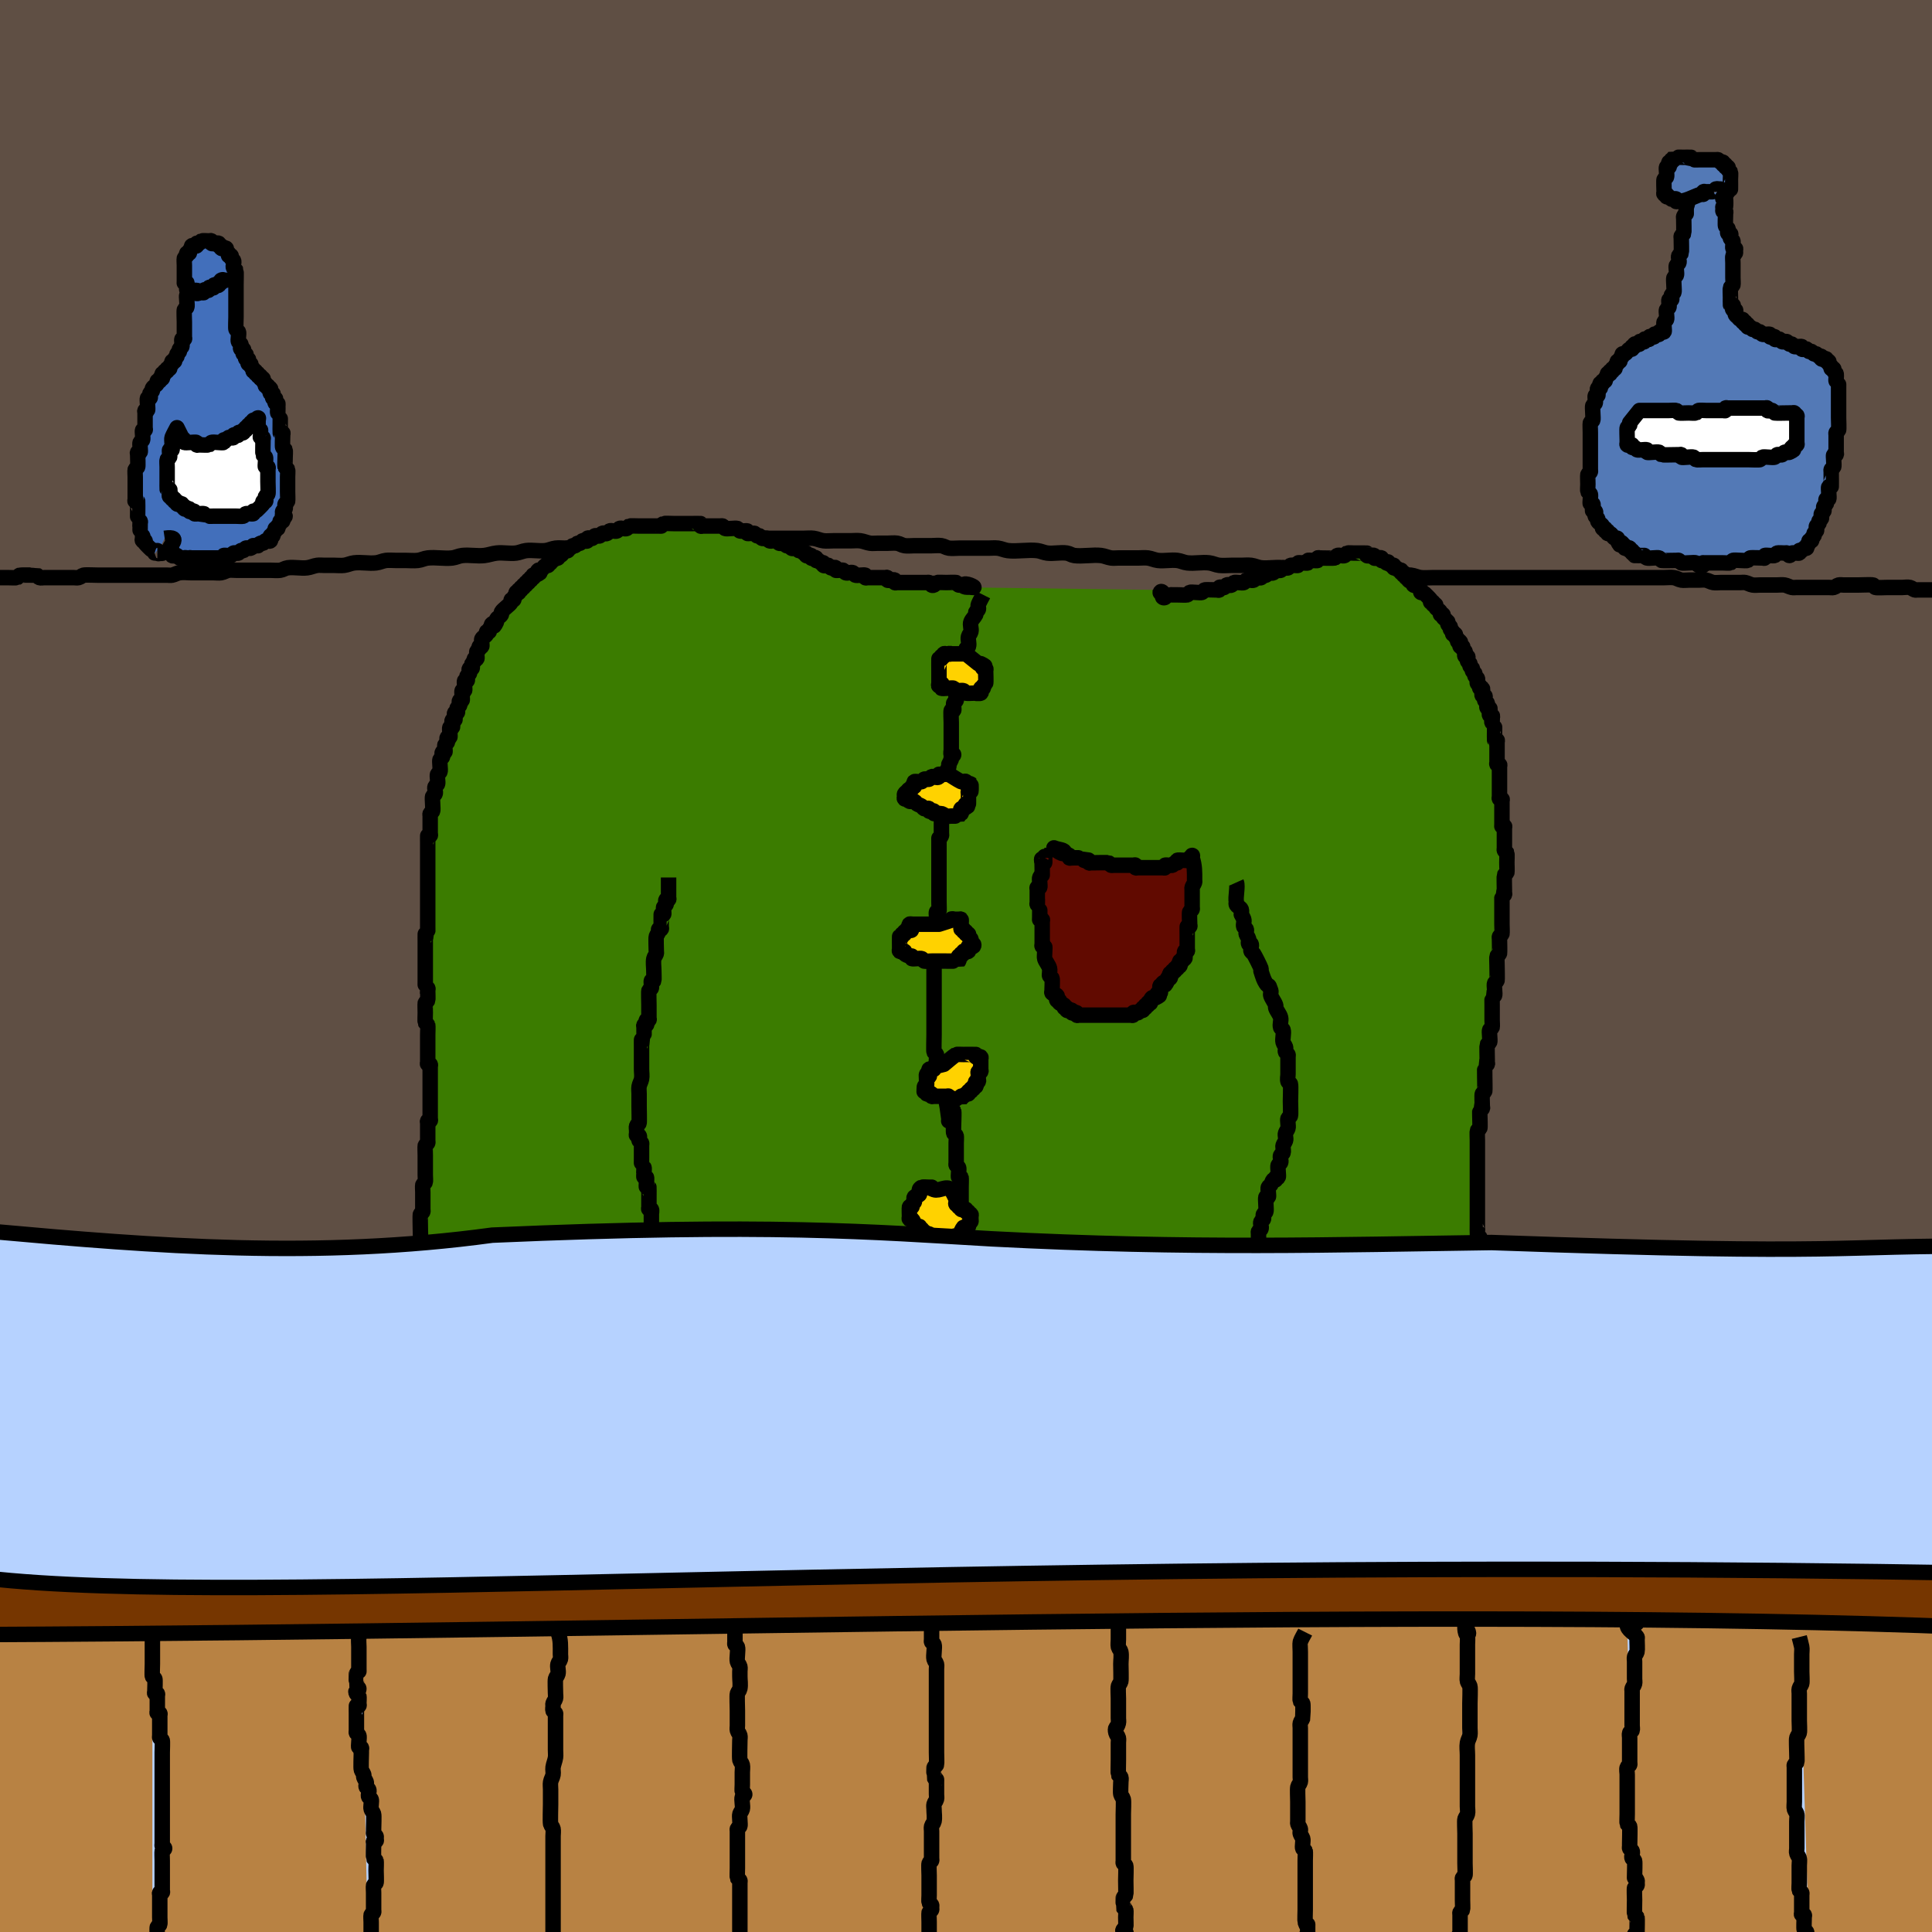 <?xml version="1.0" encoding="UTF-8" standalone="no"?>
<!-- Created with Inkscape (http://www.inkscape.org/) -->

<svg
   xmlns:dc="http://purl.org/dc/elements/1.1/"
   xmlns:cc="http://creativecommons.org/ns#"
   xmlns:rdf="http://www.w3.org/1999/02/22-rdf-syntax-ns#"
   xmlns:svg="http://www.w3.org/2000/svg"
   xmlns="http://www.w3.org/2000/svg"
   xmlns:sodipodi="http://sodipodi.sourceforge.net/DTD/sodipodi-0.dtd"
   xmlns:inkscape="http://www.inkscape.org/namespaces/inkscape"
   width="1000"
   height="1000"
   id="svg2"
   version="1.1"
   inkscape:version="0.48.4 r9939"
   sodipodi:docname="bar.svg">
  <rect width="100%" height="100%" fill="#808080" stroke="none"/>
  <defs
     id="defs4" />
  <sodipodi:namedview
     id="base"
     pagecolor="#ffffff"
     bordercolor="#666666"
     borderopacity="1.0"
     inkscape:pageopacity="0.0"
     inkscape:pageshadow="2"
     inkscape:zoom="0.786"
     inkscape:cx="204.82341"
     inkscape:cy="500"
     inkscape:document-units="px"
     inkscape:current-layer="layer1"
     showgrid="false"
     borderlayer="true"
     inkscape:window-width="1680"
     inkscape:window-height="1000"
     inkscape:window-x="0"
     inkscape:window-y="0"
     inkscape:window-maximized="1" />
  <g
     inkscape:label="Image"
     inkscape:groupmode="layer"
     id="layer1"
     transform="translate(0,-52.362)">
    <rect
       style="fill:#5f4f44;stroke:#000000;stroke-width:8;stroke-linecap:round;stroke-linejoin:round;stroke-miterlimit:4;stroke-opacity:1;stroke-dasharray:none;fill-opacity:1"
       id="rect3909"
       width="1106.87"
       height="716.285"
       x="-36.896"
       y="-11.45"
       transform="translate(0,52.362)" />
    <path
       style="color:#000000;fill:none;fill-opacity:1;fill-rule:nonzero;stroke:#000000;stroke-width:8;stroke-linecap:butt;stroke-linejoin:round;stroke-miterlimit:4;stroke-opacity:1;stroke-dasharray:none;stroke-dashoffset:0;marker:none;visibility:visible;display:inline;overflow:visible;enable-background:accumulate"
       d="m -24.173,301.527 c 1.696,-0.848 4.241,-4.241 5.089,-2.545 0.848,1.696 -6.986,2.545 -5.089,2.545 2.284,0 4.122,-2.097 6.361,-2.545 0.416,-0.083 -0.3,0.972 0,1.272 0.041,0.041 3.508,0 3.817,0 3.393,0 -0.424,0.424 1.272,-1.272 0.041,-0.041 3.508,0 3.817,0 4.241,0 8.482,0 12.723,0 0.302,0 4.804,0.143 5.089,0 0.536,-0.268 0.703,-1.083 1.272,-1.272 0.395,-0.132 8.879,-0.014 8.906,0 0.536,0.268 0.703,1.083 1.272,1.272 0.805,0.268 1.696,0 2.545,0 2.545,0 5.089,0 7.634,0 2.545,0 5.089,0 7.634,0 0.848,0 1.722,0.206 2.545,0 0.92,-0.23 1.625,-1.042 2.545,-1.272 1.001,-0.25 6.311,0 7.634,0 5.937,0 11.874,0 17.812,0 4.665,0 9.33,0 13.995,0 1.272,0 2.545,0 3.817,0 0.848,0 1.713,0.166 2.545,0 1.315,-0.263 2.494,-1.052 3.817,-1.272 2.092,-0.349 4.241,0 6.361,0 3.817,0 7.634,0 11.45,0 1.272,0 2.562,0.209 3.817,0 1.323,-0.22 2.494,-1.052 3.817,-1.272 1.255,-0.209 2.545,0 3.817,0 1.272,0 2.545,0 3.817,0 4.665,0 9.33,0 13.995,0 1.696,0 3.41,0.24 5.089,0 1.328,-0.19 2.489,-1.083 3.817,-1.272 3.359,-0.48 6.812,0.421 10.178,0 1.735,-0.217 3.358,-1.025 5.089,-1.272 1.259,-0.18 2.545,0 3.817,0 1.696,0 3.393,0 5.089,0 1.696,0 3.406,0.21 5.089,0 1.735,-0.217 3.354,-1.055 5.089,-1.272 3.787,-0.473 7.657,0.421 11.45,0 1.738,-0.193 3.354,-1.055 5.089,-1.272 1.683,-0.21 3.393,0 5.089,0 1.696,0 3.393,0 5.089,0 2.12,0 4.254,0.234 6.361,0 1.738,-0.193 3.351,-1.079 5.089,-1.272 4.215,-0.468 8.508,0.468 12.723,0 1.738,-0.193 3.351,-1.079 5.089,-1.272 3.77,-0.419 7.68,0.419 11.45,0 2.149,-0.239 4.212,-1.033 6.361,-1.272 3.372,-0.375 6.812,0.421 10.178,0 1.735,-0.217 3.354,-1.055 5.089,-1.272 3.367,-0.421 6.812,0.421 10.178,0 1.735,-0.217 3.354,-1.055 5.089,-1.272 1.683,-0.21 3.393,0 5.089,0 3.393,0 6.785,0 10.178,0 2.12,0 4.254,0.234 6.361,0 1.738,-0.193 3.354,-1.055 5.089,-1.272 3.367,-0.421 6.812,0.421 10.178,0 1.735,-0.217 3.354,-1.055 5.089,-1.272 1.683,-0.21 3.403,0.187 5.089,0 2.149,-0.239 4.212,-1.033 6.361,-1.272 3.372,-0.375 6.82,0.48 10.178,0 1.328,-0.19 2.489,-1.083 3.817,-1.272 1.679,-0.24 3.393,0 5.089,0 2.969,0 5.937,0 8.906,0 7.634,0 15.267,0 22.901,0 6.361,0 12.723,0 19.084,0 1.696,0 3.393,0 5.089,0 1.696,0 3.406,-0.21 5.089,0 1.735,0.217 3.354,1.055 5.089,1.272 1.683,0.21 3.393,0 5.089,0 2.969,0 5.937,0 8.906,0 1.696,0 3.406,-0.21 5.089,0 1.735,0.217 3.358,1.025 5.089,1.272 1.259,0.18 2.545,0 3.817,0 1.696,0 3.393,0 5.089,0 1.696,0 3.41,-0.24 5.089,0 1.328,0.19 2.489,1.083 3.817,1.272 1.679,0.24 3.393,0 5.089,0 2.969,0 5.937,0 8.906,0 1.696,0 3.41,-0.24 5.089,0 1.328,0.19 2.489,1.083 3.817,1.272 1.679,0.24 3.393,0 5.089,0 5.089,0 10.178,0 15.267,0 1.696,0 3.406,-0.21 5.089,0 1.735,0.217 3.354,1.055 5.089,1.272 4.616,0.577 10.651,-0.577 15.267,0 1.735,0.217 3.354,1.055 5.089,1.272 3.367,0.421 6.82,-0.48 10.178,0 1.328,0.19 2.489,1.083 3.817,1.272 4.105,0.586 9.825,-0.521 13.995,0 1.735,0.217 3.358,1.025 5.089,1.272 1.259,0.18 2.545,0 3.817,0 3.393,0 6.785,0 10.178,0 1.696,0 3.406,-0.21 5.089,0 1.735,0.217 3.354,1.055 5.089,1.272 3.367,0.421 6.812,-0.421 10.178,0 1.735,0.217 3.351,1.079 5.089,1.272 3.793,0.421 7.663,-0.473 11.45,0 1.735,0.217 3.351,1.079 5.089,1.272 2.107,0.234 4.241,0 6.361,0 1.696,0 3.393,0 5.089,0 1.696,0 3.406,-0.21 5.089,0 1.735,0.217 3.351,1.079 5.089,1.272 3.793,0.421 7.663,-0.473 11.45,0 1.735,0.217 3.354,1.055 5.089,1.272 1.683,0.21 3.393,0 5.089,0 3.817,0 7.634,0 11.45,0 1.696,0 3.406,-0.21 5.089,0 1.735,0.217 3.354,1.055 5.089,1.272 3.787,0.473 7.657,-0.421 11.45,0 1.738,0.193 3.351,1.079 5.089,1.272 5.671,0.63 12.141,-0.63 17.812,0 1.738,0.193 3.351,1.079 5.089,1.272 2.107,0.234 4.241,0 6.361,0 3.393,0 6.785,0 10.178,0 9.33,0 18.66,0 27.99,0 24.173,0 48.346,0 72.519,0 2.969,0 5.937,0 8.906,0 1.696,0 3.41,-0.24 5.089,0 1.328,0.19 2.494,1.052 3.817,1.272 1.255,0.209 2.545,0 3.817,0 1.696,0 3.393,0 5.089,0 1.272,0 2.562,-0.209 3.817,0 1.323,0.22 2.494,1.052 3.817,1.272 1.255,0.209 2.545,0 3.817,0 3.393,0 6.785,0 10.178,0 0.848,0 1.713,-0.166 2.545,0 1.315,0.263 2.494,1.052 3.817,1.272 1.255,0.209 2.545,0 3.817,0 2.969,0 5.937,0 8.906,0 1.272,0 2.562,-0.209 3.817,0 1.323,0.22 2.502,1.009 3.817,1.272 0.832,0.166 1.696,0 2.545,0 3.393,0 6.785,0 10.178,0 2.12,0 4.241,0 6.361,0 0.848,0 1.722,0.206 2.545,0 0.92,-0.23 1.625,-1.042 2.545,-1.272 0.823,-0.206 1.696,0 2.545,0 2.545,0 5.089,0 7.634,0 1.08,0 6.932,-0.234 7.634,0 0.569,0.19 0.703,1.083 1.272,1.272 0.729,0.243 5.167,0 6.361,0 2.545,0 5.089,0 7.634,0 1.272,0 2.583,-0.309 3.817,0 0.92,0.23 1.645,0.972 2.545,1.272 0.402,0.134 0.848,0 1.272,0 0.848,0 1.696,0 2.545,0 2.545,0 5.089,0 7.634,0 2.969,0 5.937,0 8.906,0 0.848,0 1.696,0 2.545,0 0.424,0 0.87,0.134 1.272,0 4.386,-1.462 0.942,-1.272 3.817,-1.272 3.393,0 6.785,0 10.178,0 1.103,0 4.352,0.246 5.089,0 0.9,-0.3 1.645,-0.972 2.545,-1.272 1.066,-0.355 4.246,0.422 5.089,0 3.144,-1.572 -0.439,-1.272 2.545,-1.272"
       id="path3897"
       inkscape:connector-curvature="0"
       transform="translate(0,52.362)" />
    <path
       style="color:#000000;fill:#3b7c00;fill-opacity:1;fill-rule:nonzero;stroke:#000000;stroke-width:8;stroke-linecap:butt;stroke-linejoin:round;stroke-miterlimit:4;stroke-opacity:1;stroke-dasharray:none;stroke-dashoffset:0;marker:none;visibility:visible;display:inline;overflow:visible;enable-background:accumulate"
       d="m 503.817,304.071 c -1.696,-0.424 -5.513,0.424 -5.089,-1.272 0.424,-1.696 6.838,1.272 5.089,1.272 -2.162,0 -4.228,-0.917 -6.361,-1.272 -0.418,-0.07 -0.893,0.19 -1.272,0 -0.536,-0.268 -0.736,-1.004 -1.272,-1.272 -0.335,-0.167 -4.424,0 -5.089,0 -0.665,0 -4.755,-0.167 -5.089,0 -0.536,0.268 -0.736,1.004 -1.272,1.272 -1.492,0.746 -1.51,-0.755 -2.545,-1.272 -0.379,-0.19 -0.848,0 -1.272,0 -4.665,0 -9.33,0 -13.995,0 -0.424,0 -0.848,0 -1.272,0 -0.424,0 -0.972,0.3 -1.272,0 -0.3,-0.3 0.3,-0.972 0,-1.272 -0.636,-0.636 -3.181,0.636 -3.817,0 -0.3,-0.3 0.3,-0.972 0,-1.272 -0.3,-0.3 -0.848,0 -1.272,0 -0.424,0 -0.848,0 -1.272,0 -2.545,0 -5.089,0 -7.634,0 -0.424,0 -0.972,0.3 -1.272,0 -0.3,-0.3 0.3,-0.972 0,-1.272 -0.348,-0.348 -4.399,0.345 -5.089,0 -0.536,-0.268 -0.736,-1.004 -1.272,-1.272 -1.018,-0.509 -2.799,0.509 -3.817,0 -0.536,-0.268 -0.736,-1.004 -1.272,-1.272 -0.504,-0.252 -3.557,0.26 -3.817,0 -0.3,-0.3 0.3,-0.972 0,-1.272 -0.6,-0.6 -1.786,0.379 -2.545,0 -0.536,-0.268 -0.736,-1.004 -1.272,-1.272 -0.759,-0.379 -1.945,0.6 -2.545,0 -0.3,-0.3 0.3,-0.972 0,-1.272 -0.3,-0.3 -0.893,0.19 -1.272,0 -0.536,-0.268 -0.736,-1.004 -1.272,-1.272 -0.379,-0.19 -0.972,0.3 -1.272,0 -0.3,-0.3 0.3,-0.972 0,-1.272 -0.842,-0.842 -1.702,0.842 -2.545,0 -0.3,-0.3 0.3,-0.972 0,-1.272 -0.6,-0.6 -1.945,0.6 -2.545,0 -0.3,-0.3 0.3,-0.972 0,-1.272 -0.3,-0.3 -0.893,0.19 -1.272,0 -0.536,-0.268 -0.736,-1.004 -1.272,-1.272 -0.379,-0.19 -0.893,0.19 -1.272,0 -0.536,-0.268 -0.736,-1.004 -1.272,-1.272 -0.759,-0.379 -1.945,0.6 -2.545,0 -0.3,-0.3 0.3,-0.972 0,-1.272 -0.6,-0.6 -1.786,0.379 -2.545,0 -0.536,-0.268 -0.736,-1.004 -1.272,-1.272 -0.759,-0.379 -1.786,0.379 -2.545,0 -0.536,-0.268 -0.736,-1.004 -1.272,-1.272 -1.018,-0.509 -2.799,0.509 -3.817,0 -0.536,-0.268 -0.736,-1.004 -1.272,-1.272 -0.759,-0.379 -1.786,0.379 -2.545,0 -0.536,-0.268 -0.736,-1.004 -1.272,-1.272 -0.379,-0.19 -0.893,0.19 -1.272,0 -0.536,-0.268 -0.736,-1.004 -1.272,-1.272 -0.504,-0.252 -3.557,0.26 -3.817,0 -0.3,-0.3 0.3,-0.972 0,-1.272 -0.26,-0.26 -3.312,0.252 -3.817,0 -0.536,-0.268 -0.736,-1.004 -1.272,-1.272 -0.803,-0.401 -5.559,0.401 -6.361,0 -0.536,-0.268 -0.736,-1.004 -1.272,-1.272 -0.379,-0.19 -0.848,0 -1.272,0 -0.424,0 -0.848,0 -1.272,0 -2.12,0 -4.241,0 -6.361,0 -0.424,0 -0.848,0 -1.272,0 -0.424,0 -0.972,0.3 -1.272,0 -0.3,-0.3 0.3,-0.972 0,-1.272 -0.041,-0.041 -3.508,0 -3.817,0 -3.393,0 -6.785,0 -10.178,0 -0.665,0 -4.755,-0.167 -5.089,0 -3.144,1.572 0.439,1.272 -2.545,1.272 -3.393,0 -6.785,0 -10.178,0 -0.665,0 -4.755,-0.167 -5.089,0 -0.536,0.268 -0.736,1.004 -1.272,1.272 -1.018,0.509 -2.799,-0.509 -3.817,0 -0.536,0.268 -0.736,1.004 -1.272,1.272 -1.018,0.509 -2.799,-0.509 -3.817,0 -0.536,0.268 -0.736,1.004 -1.272,1.272 -1.347,0.674 -1.197,-0.674 -2.545,0 -0.536,0.268 -0.736,1.004 -1.272,1.272 -0.759,0.379 -1.786,-0.379 -2.545,0 -0.536,0.268 -0.736,1.004 -1.272,1.272 -0.759,0.379 -1.945,-0.6 -2.545,0 -0.3,0.3 0.3,0.972 0,1.272 -0.6,0.6 -1.786,-0.379 -2.545,0 -0.536,0.268 -0.736,1.004 -1.272,1.272 -0.379,0.19 -0.893,-0.19 -1.272,0 -0.536,0.268 -0.736,1.004 -1.272,1.272 -0.379,0.19 -0.893,-0.19 -1.272,0 -0.536,0.268 -0.736,1.004 -1.272,1.272 -0.379,0.19 -0.972,-0.3 -1.272,0 -0.3,0.3 0.3,0.972 0,1.272 -0.3,0.3 -0.893,-0.19 -1.272,0 -1.073,0.536 -1.472,2.008 -2.545,2.545 -0.379,0.19 -0.972,-0.3 -1.272,0 -0.3,0.3 0.3,0.972 0,1.272 -0.3,0.3 -0.893,-0.19 -1.272,0 -0.536,0.268 -0.736,1.004 -1.272,1.272 -0.379,0.19 -0.972,-0.3 -1.272,0 -0.3,0.3 0.3,0.972 0,1.272 -3.393,0 0.424,-0.424 -1.272,1.272 -0.3,0.3 -0.893,-0.19 -1.272,0 -1.073,0.536 -1.472,2.008 -2.545,2.545 -0.379,0.19 -0.972,-0.3 -1.272,0 -2.632,2.632 4.023,-0.103 -1.272,2.545 -3.393,0 0.424,-0.424 -1.272,1.272 -0.3,0.3 -0.972,-0.3 -1.272,0 -0.3,0.3 0.3,0.972 0,1.272 -0.3,0.3 -0.972,-0.3 -1.272,0 -0.3,0.3 0.3,0.972 0,1.272 -0.3,0.3 -0.972,-0.3 -1.272,0 -0.3,0.3 0.3,0.972 0,1.272 -0.3,0.3 -0.972,-0.3 -1.272,0 -0.3,0.3 0.3,0.972 0,1.272 -0.3,0.3 -0.972,-0.3 -1.272,0 -0.3,0.3 0.3,0.972 0,1.272 -0.3,0.3 -0.972,-0.3 -1.272,0 0,3.393 0.424,-0.424 -1.272,1.272 -0.3,0.3 0.19,0.893 0,1.272 -0.268,0.536 -1.004,0.736 -1.272,1.272 -0.19,0.379 0.3,0.972 0,1.272 -0.3,0.3 -0.972,-0.3 -1.272,0 -0.3,0.3 0.19,0.893 0,1.272 -0.626,1.252 -4.463,3.837 -5.089,5.089 -0.19,0.379 0.19,0.893 0,1.272 -0.536,1.073 -2.008,1.472 -2.545,2.545 -0.19,0.379 0.19,0.893 0,1.272 -2.647,5.295 0.088,-1.36 -2.545,1.272 -0.3,0.3 0.19,0.893 0,1.272 -0.268,0.536 -1.004,0.736 -1.272,1.272 -0.19,0.379 0.3,0.972 0,1.272 -0.3,0.3 -0.972,-0.3 -1.272,0 -0.3,0.3 0.19,0.893 0,1.272 -0.674,1.347 -1.871,1.197 -2.545,2.545 -0.252,0.504 0.26,3.557 0,3.817 -0.3,0.3 -0.972,-0.3 -1.272,0 -0.3,0.3 0.19,0.893 0,1.272 -0.268,0.536 -1.004,0.736 -1.272,1.272 -0.252,0.504 0.26,3.557 0,3.817 -0.3,0.3 -0.972,-0.3 -1.272,0 -0.3,0.3 0.19,0.893 0,1.272 -0.268,0.536 -1.004,0.736 -1.272,1.272 -0.379,0.759 0.6,1.945 0,2.545 -0.3,0.3 -0.972,-0.3 -1.272,0 -0.6,0.6 0.379,1.786 0,2.545 -0.268,0.536 -1.004,0.736 -1.272,1.272 -0.379,0.759 0.6,1.945 0,2.545 -0.3,0.3 -0.972,-0.3 -1.272,0 -0.306,0.306 0.306,4.783 0,5.089 -0.3,0.3 -0.972,-0.3 -1.272,0 -0.306,0.306 0.306,4.783 0,5.089 -0.3,0.3 -0.972,-0.3 -1.272,0 -0.6,0.6 0.379,1.786 0,2.545 -0.268,0.536 -1.004,0.736 -1.272,1.272 -0.379,0.759 0.6,1.945 0,2.545 -0.3,0.3 -0.972,-0.3 -1.272,0 -0.636,0.636 0.636,3.181 0,3.817 -0.3,0.3 -0.972,-0.3 -1.272,0 -0.636,0.636 0.636,3.181 0,3.817 -0.3,0.3 -0.972,-0.3 -1.272,0 -0.306,0.306 0.306,4.783 0,5.089 -0.3,0.3 -0.972,-0.3 -1.272,0 -0.6,0.6 0.379,1.786 0,2.545 -0.268,0.536 -1.004,0.736 -1.272,1.272 -0.252,0.504 0.26,3.557 0,3.817 -0.3,0.3 -0.972,-0.3 -1.272,0 -0.6,0.6 0.379,1.786 0,2.545 -0.268,0.536 -1.004,0.736 -1.272,1.272 -0.401,0.803 0.401,5.559 0,6.361 -0.268,0.536 -1.004,0.736 -1.272,1.272 -0.4,0.8 0.4,4.289 0,5.089 -0.268,0.536 -1.004,0.736 -1.272,1.272 -0.509,1.018 0.509,2.799 0,3.817 -0.268,0.536 -1.004,0.736 -1.272,1.272 -0.386,0.773 0.386,6.861 0,7.634 -0.268,0.536 -1.004,0.736 -1.272,1.272 -0.19,0.379 0,0.848 0,1.272 0,0.424 0,0.848 0,1.272 0,2.12 0,4.241 0,6.361 0,0.424 0,0.848 0,1.272 0,0.424 0.3,0.972 0,1.272 -0.3,0.3 -0.972,-0.3 -1.272,0 -0.041,0.041 0,3.508 0,3.817 0,7.634 0,15.267 0,22.901 0,6.785 0,13.571 0,20.356 0,0.309 0.041,3.776 0,3.817 -0.3,0.3 -0.972,-0.3 -1.272,0 -0.041,0.041 0,3.508 0,3.817 0,6.785 0,13.571 0,20.356 0,0.309 -0.041,3.776 0,3.817 0.3,0.3 0.972,-0.3 1.272,0 0.3,0.3 0,0.848 0,1.272 0,0.665 0.167,4.755 0,5.089 -0.268,0.536 -1.004,0.736 -1.272,1.272 -0.143,0.285 0,4.787 0,5.089 0,0.665 -0.167,4.755 0,5.089 0.268,0.536 1.004,0.736 1.272,1.272 0.167,0.335 0,4.424 0,5.089 0,4.241 0,8.482 0,12.723 0,0.424 0,0.848 0,1.272 0,0.424 -0.3,0.972 0,1.272 0.3,0.3 0.972,-0.3 1.272,0 0.3,0.3 0,0.848 0,1.272 0,0.424 0,0.848 0,1.272 0,4.665 0,9.33 0,13.995 0,3.393 0,6.785 0,10.178 0,0.424 0,0.848 0,1.272 0,0.424 0.3,0.972 0,1.272 -0.3,0.3 -0.972,-0.3 -1.272,0 -0.3,0.3 0,0.848 0,1.272 0,0.424 0,0.848 0,1.272 0,2.12 0,4.241 0,6.361 0,0.424 0,0.848 0,1.272 0,0.424 0.19,0.893 0,1.272 -0.268,0.536 -1.004,0.736 -1.272,1.272 -0.167,0.335 0,4.424 0,5.089 0,3.393 0,6.785 0,10.178 0,0.573 0.194,3.43 0,3.817 -0.268,0.536 -1.004,0.736 -1.272,1.272 -0.194,0.387 0,3.244 0,3.817 0,2.545 0,5.089 0,7.634 0,0.424 0,0.848 0,1.272 0,0.424 0.19,0.893 0,1.272 -0.268,0.536 -1.004,0.736 -1.272,1.272 -0.164,0.329 0,6.732 0,7.634 0,0.885 0.23,5.901 0,6.361 -0.268,0.536 -1.004,0.736 -1.272,1.272 -0.19,0.379 0,0.848 0,1.272 0,0.424 0,0.848 0,1.272 0,2.12 0,4.241 0,6.361 0,0.424 0,0.848 0,1.272 0,0.424 0.19,0.893 0,1.272 -0.268,0.536 -1.004,0.736 -1.272,1.272 -0.194,0.387 0,3.244 0,3.817 0,0.665 -0.167,4.755 0,5.089 0.268,0.536 1.004,0.736 1.272,1.272 0.252,0.504 -0.26,3.557 0,3.817 0.3,0.3 0.972,-0.3 1.272,0 0.3,0.3 -0.19,0.893 0,1.272 0.268,0.536 1.004,0.736 1.272,1.272 0.19,0.379 -0.3,0.972 0,1.272 0.3,0.3 0.972,-0.3 1.272,0 0.6,0.6 -0.6,1.945 0,2.545 0.3,0.3 0.972,-0.3 1.272,0 0.6,0.6 -0.379,1.786 0,2.545 0.268,0.536 1.004,0.736 1.272,1.272 0.379,0.759 -0.6,1.945 0,2.545 0.3,0.3 0.972,-0.3 1.272,0 0.3,0.3 -0.19,0.893 0,1.272 0.268,0.536 1.004,0.736 1.272,1.272 0.19,0.379 -0.3,0.972 0,1.272 0.3,0.3 0.972,-0.3 1.272,0 0.6,0.6 -0.6,1.945 0,2.545 0.3,0.3 0.972,-0.3 1.272,0 0.3,0.3 -0.3,0.972 0,1.272 0.3,0.3 0.972,-0.3 1.272,0 0.3,0.3 -0.3,0.972 0,1.272 0.3,0.3 0.893,-0.19 1.272,0 1.073,0.536 1.472,2.008 2.545,2.545 0.379,0.19 0.972,-0.3 1.272,0 0.3,0.3 -0.3,0.972 0,1.272 0.6,0.6 1.786,-0.379 2.545,0 0.536,0.268 0.736,1.004 1.272,1.272 0.566,0.283 4.507,-0.194 5.089,0 0.569,0.19 0.736,1.004 1.272,1.272 0.813,0.406 4.065,-0.341 5.089,0 0.9,0.3 1.645,0.972 2.545,1.272 0.763,0.254 5.346,0 6.361,0 2.545,0 5.089,0 7.634,0 1.272,0 2.61,-0.402 3.817,0 0.569,0.19 0.703,1.083 1.272,1.272 0.805,0.268 1.696,0 2.545,0 2.969,0 5.937,0 8.906,0 3.817,0 7.634,0 11.45,0 1.103,0 4.352,-0.246 5.089,0 0.9,0.3 1.645,0.972 2.545,1.272 1.352,0.451 3.737,-0.451 5.089,0 0.9,0.3 1.645,0.972 2.545,1.272 0.805,0.268 1.74,-0.268 2.545,0 0.9,0.3 1.645,0.972 2.545,1.272 1.145,0.382 2.672,-0.382 3.817,0 0.9,0.3 1.645,0.972 2.545,1.272 0.805,0.268 1.74,-0.268 2.545,0 0.9,0.3 1.645,0.972 2.545,1.272 2.039,0.68 0.506,-0.68 2.545,0 0.9,0.3 1.645,0.972 2.545,1.272 0.402,0.134 0.848,0 1.272,0 1.065,0 5.394,-0.242 6.361,0 0.92,0.23 1.645,0.972 2.545,1.272 0.402,0.134 0.848,0 1.272,0 1.323,0 6.633,-0.25 7.634,0 0.92,0.23 1.625,1.042 2.545,1.272 1.001,0.25 6.311,0 7.634,0 0.848,0 1.696,0 2.545,0 0.848,0 1.722,0.206 2.545,0 0.92,-0.23 1.625,-1.042 2.545,-1.272 0.823,-0.206 1.696,0 2.545,0 0.848,0 1.696,0 2.545,0 3.817,0 7.634,0 11.45,0 1.103,0 4.352,0.246 5.089,0 0.9,-0.3 1.645,-0.972 2.545,-1.272 0.805,-0.268 1.696,0 2.545,0 2.12,0 4.241,0 6.361,0 4.241,0 8.482,0 12.723,0 1.015,0 5.598,0.254 6.361,0 0.9,-0.3 1.645,-0.972 2.545,-1.272 0.841,-0.28 7.541,0 8.906,0 6.785,0 13.571,0 20.356,0 2.12,0 4.241,0 6.361,0 0.848,0 1.722,0.206 2.545,0 0.92,-0.23 1.625,-1.042 2.545,-1.272 1.234,-0.309 2.545,0 3.817,0 2.969,0 5.937,0 8.906,0 0.848,0 1.696,0 2.545,0 0.848,0 1.722,0.206 2.545,0 0.92,-0.23 1.625,-1.042 2.545,-1.272 1.001,-0.25 6.311,0 7.634,0 0.848,0 1.74,0.268 2.545,0 0.569,-0.19 0.703,-1.083 1.272,-1.272 1.539,-0.513 5.901,0.433 7.634,0 0.92,-0.23 1.625,-1.042 2.545,-1.272 1.646,-0.411 3.443,0.411 5.089,0 0.92,-0.23 1.625,-1.042 2.545,-1.272 2.209,-0.552 5.425,0.552 7.634,0 0.92,-0.23 1.625,-1.042 2.545,-1.272 3.184,-0.796 1.905,0.796 5.089,0 0.92,-0.23 1.625,-1.042 2.545,-1.272 1.646,-0.411 3.443,0.411 5.089,0 0.92,-0.23 1.625,-1.042 2.545,-1.272 1.646,-0.411 3.443,0.411 5.089,0 0.92,-0.23 1.625,-1.042 2.545,-1.272 1.646,-0.411 3.443,0.411 5.089,0 0.92,-0.23 1.615,-1.086 2.545,-1.272 2.079,-0.416 4.241,0 6.361,0 0.848,0 1.722,0.206 2.545,0 0.92,-0.23 1.625,-1.042 2.545,-1.272 0.968,-0.242 5.296,0 6.361,0 1.065,0 5.394,-0.242 6.361,0 0.92,0.23 1.645,0.972 2.545,1.272 0.402,0.134 0.848,0 1.272,0 0.848,0 1.696,0 2.545,0 0.848,0 1.696,0 2.545,0 0.424,0 0.87,0.134 1.272,0 0.9,-0.3 1.625,-1.042 2.545,-1.272 1.646,-0.411 3.48,0.536 5.089,0 0.569,-0.19 0.703,-1.083 1.272,-1.272 0.701,-0.234 6.554,0 7.634,0 0.424,0 0.87,0.134 1.272,0 0.9,-0.3 1.645,-0.972 2.545,-1.272 0.402,-0.134 0.848,0 1.272,0 0.848,0 1.696,0 2.545,0 2.545,0 5.089,0 7.634,0 0.848,0 1.722,0.206 2.545,0 0.92,-0.23 1.645,-0.972 2.545,-1.272 0.402,-0.134 0.848,0 1.272,0 0.848,0 1.696,0 2.545,0 0.848,0 1.722,0.206 2.545,0 0.92,-0.23 1.625,-1.042 2.545,-1.272 0.823,-0.206 1.722,0.206 2.545,0 0.92,-0.23 1.625,-1.042 2.545,-1.272 1.646,-0.411 3.443,0.411 5.089,0 0.92,-0.23 1.625,-1.042 2.545,-1.272 1.001,-0.25 6.311,0 7.634,0 6.447,0 -1.517,0.379 5.089,-1.272 1.646,-0.411 3.443,0.411 5.089,0 0.92,-0.23 1.625,-1.042 2.545,-1.272 0.823,-0.206 1.722,0.206 2.545,0 0.92,-0.23 1.625,-1.042 2.545,-1.272 1.996,-0.499 4.366,0.499 6.361,0 0.92,-0.23 1.645,-0.972 2.545,-1.272 0.402,-0.134 0.848,0 1.272,0 0.424,0 0.87,-0.134 1.272,0 0.9,0.3 1.596,1.272 2.545,1.272 0.6,0 0.736,-1.004 1.272,-1.272 0.379,-0.19 0.848,0 1.272,0 0.424,0 0.848,0 1.272,0 2.545,0 5.089,0 7.634,0 0.573,0 3.43,0.194 3.817,0 0.536,-0.268 0.736,-1.004 1.272,-1.272 0.387,-0.194 3.244,0 3.817,0 2.545,0 5.089,0 7.634,0 0.424,0 0.848,0 1.272,0 0.424,0 0.972,0.3 1.272,0 0.3,-0.3 -0.3,-0.972 0,-1.272 0.179,-0.179 3.556,-0.13 3.817,0 0.536,0.268 0.736,1.004 1.272,1.272 0.174,0.087 7.46,0.087 7.634,0 0.536,-0.268 0.736,-1.004 1.272,-1.272 0.335,-0.167 4.424,0 5.089,0 3.817,0 7.634,0 11.45,0 0.424,0 0.848,0 1.272,0 0.424,0 0.972,0.3 1.272,0 0.3,-0.3 -0.3,-0.972 0,-1.272 0.6,-0.6 1.786,0.379 2.545,0 0.536,-0.268 0.736,-1.004 1.272,-1.272 0.379,-0.19 0.893,0.19 1.272,0 0.536,-0.268 0.736,-1.004 1.272,-1.272 0.379,-0.19 0.893,0.19 1.272,0 5.295,-2.647 -1.36,0.088 1.272,-2.545 0.6,-0.6 1.945,0.6 2.545,0 0.6,-0.6 -0.379,-1.786 0,-2.545 0.268,-0.536 1.004,-0.736 1.272,-1.272 0.677,-1.353 -0.677,-1.191 0,-2.545 0.268,-0.536 1.004,-0.736 1.272,-1.272 0.345,-0.69 -0.348,-4.741 0,-5.089 0.3,-0.3 0.972,0.3 1.272,0 0.058,-0.058 0,-5.761 0,-6.361 0,-0.424 -0.3,-0.972 0,-1.272 0.3,-0.3 0.972,0.3 1.272,0 0.3,-0.3 0,-0.848 0,-1.272 0,-2.545 0,-5.089 0,-7.634 0,-0.309 0.041,-3.776 0,-3.817 -0.3,-0.3 -0.972,0.3 -1.272,0 -0.051,-0.051 0,-4.622 0,-5.089 0,-10.602 0,-21.204 0,-31.807 0,-3.817 0,-7.634 0,-11.45 0,-0.665 -0.167,-4.755 0,-5.089 0.268,-0.536 1.004,-0.736 1.272,-1.272 0.23,-0.46 0,-5.476 0,-6.361 0,-0.309 -0.041,-3.776 0,-3.817 0.3,-0.3 0.972,0.3 1.272,0 0.3,-0.3 0,-0.848 0,-1.272 0,-0.885 -0.23,-5.901 0,-6.361 0.268,-0.536 1.004,-0.736 1.272,-1.272 0.164,-0.329 0,-6.732 0,-7.634 0,-0.6 -0.058,-6.304 0,-6.361 0.3,-0.3 0.972,0.3 1.272,0 0.3,-0.3 0,-0.848 0,-1.272 0,-0.424 0,-0.848 0,-1.272 0,-0.902 -0.164,-7.305 0,-7.634 0.268,-0.536 1.004,-0.736 1.272,-1.272 0.401,-0.803 -0.401,-5.559 0,-6.361 0.268,-0.536 1.004,-0.736 1.272,-1.272 0.194,-0.387 0,-3.244 0,-3.817 0,-2.545 0,-5.089 0,-7.634 0,-0.467 -0.051,-5.038 0,-5.089 0.3,-0.3 0.972,0.3 1.272,0 0.447,-0.447 -0.439,-5.483 0,-6.361 0.268,-0.536 1.004,-0.736 1.272,-1.272 0.164,-0.329 0,-6.732 0,-7.634 0,-0.665 -0.167,-4.755 0,-5.089 0.268,-0.536 1.004,-0.736 1.272,-1.272 0.164,-0.329 0,-6.732 0,-7.634 0,-0.424 -0.19,-0.893 0,-1.272 0.268,-0.536 1.004,-0.736 1.272,-1.272 0.167,-0.335 0,-4.424 0,-5.089 0,-3.817 0,-7.634 0,-11.45 0,-0.309 -0.041,-3.776 0,-3.817 0.3,-0.3 0.972,0.3 1.272,0 0.3,-0.3 0,-0.848 0,-1.272 0,-0.424 0,-0.848 0,-1.272 0,-0.902 -0.164,-7.305 0,-7.634 0.268,-0.536 1.004,-0.736 1.272,-1.272 0.167,-0.335 0,-4.424 0,-5.089 0,-0.665 0.167,-4.755 0,-5.089 -0.268,-0.536 -1.004,-0.736 -1.272,-1.272 -0.19,-0.379 0,-0.848 0,-1.272 0,-0.424 0,-0.848 0,-1.272 0,-2.545 0,-5.089 0,-7.634 0,-0.424 0,-0.848 0,-1.272 0,-0.424 0.3,-0.972 0,-1.272 -1.696,-1.696 -1.272,2.12 -1.272,-1.272 0,-3.393 0,-6.785 0,-10.178 0,-0.424 0,-0.848 0,-1.272 0,-0.424 0.3,-0.972 0,-1.272 -0.3,-0.3 -0.972,0.3 -1.272,0 -0.3,-0.3 0,-0.848 0,-1.272 0,-0.424 0,-0.848 0,-1.272 0,-4.241 0,-8.482 0,-12.723 0,-0.424 0,-0.848 0,-1.272 0,-0.424 0.3,-0.972 0,-1.272 -0.3,-0.3 -0.972,0.3 -1.272,0 -0.3,-0.3 0,-0.848 0,-1.272 0,-0.424 0,-0.848 0,-1.272 0,-2.969 0,-5.937 0,-8.906 0,-0.424 0.3,-0.972 0,-1.272 -0.3,-0.3 -0.972,0.3 -1.272,0 -0.041,-0.041 0,-3.508 0,-3.817 0,-0.467 0.051,-5.038 0,-5.089 -0.3,-0.3 -0.972,0.3 -1.272,0 -0.636,-0.636 0.636,-3.181 0,-3.817 -0.3,-0.3 -0.972,0.3 -1.272,0 -0.636,-0.636 0.636,-3.181 0,-3.817 -0.3,-0.3 -0.972,0.3 -1.272,0 -0.6,-0.6 0.379,-1.786 0,-2.545 -0.268,-0.536 -1.004,-0.736 -1.272,-1.272 -0.379,-0.759 0.6,-1.945 0,-2.545 -0.3,-0.3 -0.972,0.3 -1.272,0 -0.636,-0.636 0.636,-3.181 0,-3.817 -0.3,-0.3 -0.972,0.3 -1.272,0 -0.3,-0.3 0.19,-0.893 0,-1.272 -0.268,-0.536 -1.004,-0.736 -1.272,-1.272 -0.379,-0.759 0.379,-1.786 0,-2.545 -0.268,-0.536 -1.004,-0.736 -1.272,-1.272 -0.19,-0.379 0.19,-0.893 0,-1.272 -0.268,-0.536 -1.004,-0.736 -1.272,-1.272 -0.19,-0.379 0.19,-0.893 0,-1.272 -0.268,-0.536 -1.004,-0.736 -1.272,-1.272 -0.19,-0.379 0.19,-0.893 0,-1.272 -0.268,-0.536 -1.004,-0.736 -1.272,-1.272 -0.379,-0.759 0.6,-1.945 0,-2.545 -0.3,-0.3 -0.972,0.3 -1.272,0 -0.6,-0.6 0.379,-1.786 0,-2.545 -0.268,-0.536 -1.004,-0.736 -1.272,-1.272 -0.19,-0.379 0.3,-0.972 0,-1.272 -0.3,-0.3 -0.972,0.3 -1.272,0 -0.6,-0.6 0.6,-1.945 0,-2.545 -0.3,-0.3 -0.972,0.3 -1.272,0 -0.3,-0.3 0.19,-0.893 0,-1.272 -0.268,-0.536 -1.004,-0.736 -1.272,-1.272 -0.19,-0.379 0.3,-0.972 0,-1.272 -0.3,-0.3 -0.972,0.3 -1.272,0 -0.3,-0.3 0.19,-0.893 0,-1.272 -0.268,-0.536 -1.004,-0.736 -1.272,-1.272 -0.19,-0.379 0.19,-0.893 0,-1.272 -0.268,-0.536 -1.004,-0.736 -1.272,-1.272 -0.19,-0.379 0.19,-0.893 0,-1.272 -0.424,-0.424 -0.848,-0.848 -1.272,-1.272 -0.424,-0.424 -1.004,-0.736 -1.272,-1.272 -0.19,-0.379 0.3,-0.972 0,-1.272 -0.3,-0.3 -0.972,0.3 -1.272,0 -0.3,-0.3 0.19,-0.893 0,-1.272 -0.536,-1.073 -2.008,-1.472 -2.545,-2.545 -0.19,-0.379 0.3,-0.972 0,-1.272 -0.3,-0.3 -0.972,0.3 -1.272,0 -0.3,-0.3 0.3,-0.972 0,-1.272 -0.3,-0.3 -0.972,0.3 -1.272,0 -0.3,-0.3 0.19,-0.893 0,-1.272 -0.169,-0.338 -3.479,-3.648 -3.817,-3.817 -0.379,-0.19 -0.972,0.3 -1.272,0 -0.3,-0.3 0.19,-0.893 0,-1.272 -0.268,-0.536 -1.004,-0.736 -1.272,-1.272 -0.19,-0.379 0.3,-0.972 0,-1.272 -0.6,-0.6 -1.945,0.6 -2.545,0 -0.3,-0.3 0.19,-0.893 0,-1.272 -2.647,-5.295 0.088,1.36 -2.545,-1.272 -0.3,-0.3 0.3,-0.972 0,-1.272 -0.3,-0.3 -0.972,0.3 -1.272,0 -0.3,-0.3 0.3,-0.972 0,-1.272 -0.3,-0.3 -0.972,0.3 -1.272,0 -0.3,-0.3 0.3,-0.972 0,-1.272 -0.3,-0.3 -0.972,0.3 -1.272,0 -0.3,-0.3 0.3,-0.972 0,-1.272 -0.3,-0.3 -0.893,0.19 -1.272,0 -0.536,-0.268 -0.736,-1.004 -1.272,-1.272 -0.379,-0.19 -0.972,0.3 -1.272,0 -0.3,-0.3 0.3,-0.972 0,-1.272 -0.3,-0.3 -0.893,0.19 -1.272,0 -4.22,-4.22 1.2,0.6 -2.545,-1.272 -0.536,-0.268 -0.736,-1.004 -1.272,-1.272 -0.379,-0.19 -0.972,0.3 -1.272,0 -0.3,-0.3 0.3,-0.972 0,-1.272 -0.636,-0.636 -3.181,0.636 -3.817,0 -0.3,-0.3 0.3,-0.972 0,-1.272 -0.636,-0.636 -3.181,0.636 -3.817,0 -0.3,-0.3 0.3,-0.972 0,-1.272 -0.058,-0.058 -5.761,0 -6.361,0 -0.573,0 -3.43,-0.194 -3.817,0 -0.536,0.268 -0.736,1.004 -1.272,1.272 -1.018,0.509 -2.799,-0.509 -3.817,0 -0.536,0.268 -0.736,1.004 -1.272,1.272 -0.329,0.164 -6.732,0 -7.634,0 -0.424,0 -0.972,-0.3 -1.272,0 -0.3,0.3 0.3,0.972 0,1.272 -0.306,0.306 -4.783,-0.306 -5.089,0 -0.3,0.3 0.3,0.972 0,1.272 -0.306,0.306 -4.783,-0.306 -5.089,0 -0.3,0.3 0.3,0.972 0,1.272 -0.26,0.26 -3.312,-0.252 -3.817,0 -0.536,0.268 -0.736,1.004 -1.272,1.272 -0.759,0.379 -1.786,-0.379 -2.545,0 -0.536,0.268 -0.736,1.004 -1.272,1.272 -0.759,0.379 -1.786,-0.379 -2.545,0 -0.536,0.268 -0.736,1.004 -1.272,1.272 -1.356,0.678 -1.188,-0.678 -2.545,0 -0.536,0.268 -0.736,1.004 -1.272,1.272 -0.379,0.19 -0.893,-0.19 -1.272,0 -0.536,0.268 -0.736,1.004 -1.272,1.272 -0.759,0.379 -1.786,-0.379 -2.545,0 -0.536,0.268 -0.736,1.004 -1.272,1.272 -1.018,0.509 -2.799,-0.509 -3.817,0 -0.536,0.268 -0.736,1.004 -1.272,1.272 -0.8,0.4 -4.289,-0.4 -5.089,0 -0.536,0.268 -0.736,1.004 -1.272,1.272 -1.356,0.678 -1.188,-0.678 -2.545,0 -0.536,0.268 -0.736,1.004 -1.272,1.272 -0.759,0.379 -1.945,-0.6 -2.545,0 -0.3,0.3 0.3,0.972 0,1.272 -0.3,0.3 -0.848,0 -1.272,0 -0.885,0 -5.901,-0.23 -6.361,0 -0.536,0.268 -0.736,1.004 -1.272,1.272 -0.803,0.401 -5.559,-0.401 -6.361,0 -0.536,0.268 -0.736,1.004 -1.272,1.272 -0.335,0.167 -4.424,0 -5.089,0 -0.6,0 -6.304,-0.058 -6.361,0 -0.3,0.3 0.3,0.972 0,1.272 -0.3,0.3 -0.972,0.3 -1.272,0 -0.6,-0.6 0.6,-1.945 0,-2.545 -1.696,-1.696 -1.272,2.12 -1.272,-1.272"
       id="path3836"
       inkscape:connector-curvature="0"
       transform="translate(0,52.362)" />
    <rect
       style="fill:#b88243;fill-opacity:1;stroke:#000000;stroke-width:8;stroke-linecap:round;stroke-linejoin:round;stroke-miterlimit:4;stroke-opacity:1;stroke-dasharray:none"
       id="rect3856"
       width="1127.226"
       height="241.73"
       x="-76.336"
       y="784.987"
       transform="translate(0,52.362)" />
    <path
       style="color:#000000;fill:#3b7c00;fill-opacity:1;fill-rule:nonzero;stroke:#000000;stroke-width:8;stroke-linecap:butt;stroke-linejoin:round;stroke-miterlimit:4;stroke-opacity:1;stroke-dasharray:none;stroke-dashoffset:0;marker:none;visibility:visible;display:inline;overflow:visible;enable-background:accumulate"
       d="m 346.056,454.198 c 0,3.393 0,6.785 0,10.178 0,0.424 0.3,0.972 0,1.272 -0.3,0.3 -0.972,-0.3 -1.272,0 -0.6,0.6 0.379,1.786 0,2.545 -0.268,0.536 -1.004,0.736 -1.272,1.272 -0.252,0.504 0.26,3.557 0,3.817 -0.3,0.3 -0.972,-0.3 -1.272,0 -0.058,0.058 0,5.761 0,6.361 0,0.424 0.3,0.972 0,1.272 -0.3,0.3 -0.972,-0.3 -1.272,0 -0.3,0.3 0.134,0.87 0,1.272 -0.3,0.9 -0.972,1.645 -1.272,2.545 -0.247,0.741 0,6.758 0,7.634 0,0.424 0.134,0.87 0,1.272 -0.3,0.9 -1.086,1.615 -1.272,2.545 -0.416,2.079 0,4.241 0,6.361 0,0.836 0.15,4.79 0,5.089 -0.19,0.379 -0.972,-0.3 -1.272,0 -0.26,0.26 0.252,3.312 0,3.817 -0.268,0.536 -1.004,0.736 -1.272,1.272 -0.189,0.377 0,6.403 0,7.634 0,2.12 0,4.241 0,6.361 0,0.424 0.3,0.972 0,1.272 -0.3,0.3 -0.972,-0.3 -1.272,0 -0.6,0.6 0.6,1.945 0,2.545 -0.3,0.3 -0.972,-0.3 -1.272,0 -0.3,0.3 0,0.848 0,1.272 0,0.6 0.058,6.304 0,6.361 -0.3,0.3 -0.972,-0.3 -1.272,0 -0.041,0.041 0,3.508 0,3.817 0,3.817 0,7.634 0,11.45 0,1.696 0.333,3.426 0,5.089 -0.263,1.315 -1.052,2.494 -1.272,3.817 -0.209,1.255 0,2.545 0,3.817 0,2.12 0,4.241 0,6.361 0,1.311 0.188,8.53 0,8.906 -0.268,0.536 -1.083,0.703 -1.272,1.272 -0.268,0.805 0,1.696 0,2.545 0,0.424 0,0.848 0,1.272 0,0.424 -0.3,0.972 0,1.272 0.3,0.3 0.972,-0.3 1.272,0 0.6,0.6 -0.379,1.786 0,2.545 0.268,0.536 1.004,0.736 1.272,1.272 0.19,0.379 0,0.848 0,1.272 0,0.424 0,0.848 0,1.272 0,1.696 0,3.393 0,5.089 0,0.467 -0.051,5.038 0,5.089 0.3,0.3 0.972,-0.3 1.272,0 0.306,0.306 -0.306,4.783 0,5.089 0.3,0.3 0.972,-0.3 1.272,0 0.306,0.306 -0.306,4.783 0,5.089 0.3,0.3 0.972,-0.3 1.272,0 0.041,0.041 0,3.508 0,3.817 0,2.12 0,4.241 0,6.361 0,0.424 -0.3,0.972 0,1.272 0.3,0.3 1.083,-0.379 1.272,0 0.379,0.759 0,1.696 0,2.545 0,0.848 0,1.696 0,2.545 0,3.393 0,6.785 0,10.178 0,11.026 0,22.053 0,33.079"
       id="path3838"
       inkscape:connector-curvature="0"
       transform="translate(0,52.362)" />
    <path
       style="color:#000000;fill:#3b7c00;fill-opacity:1;fill-rule:nonzero;stroke:#000000;stroke-width:8;stroke-linecap:butt;stroke-linejoin:round;stroke-miterlimit:4;stroke-opacity:1;stroke-dasharray:none;stroke-dashoffset:0;marker:none;visibility:visible;display:inline;overflow:visible;enable-background:accumulate"
       d="m 639.949,456.743 c 0.882,1.968 -0.601,7.772 0,10.178 -0.767,2.303 2.061,2.366 2.545,3.817 0.268,0.805 0,1.696 0,2.545 0.424,0.848 0.972,1.645 1.272,2.545 0.382,1.145 -0.382,2.672 0,3.817 0.19,0.569 1.004,0.736 1.272,1.272 0.379,0.759 -0.268,1.74 0,2.545 0.3,0.9 1.042,1.625 1.272,2.545 0.206,0.823 -0.379,1.786 0,2.545 0.19,0.379 1.083,-0.379 1.272,0 0.509,1.018 -0.509,2.799 0,3.817 0.268,0.536 0.94,0.773 1.272,1.272 0.671,1.007 3.442,6.51 3.817,7.634 0.134,0.402 0,0.848 0,1.272 0.424,1.272 0.774,2.572 1.272,3.817 0.352,0.88 0.746,1.756 1.272,2.545 1.941,2.911 1.007,-0.796 2.545,3.817 0.268,0.805 -0.268,1.74 0,2.545 0.6,1.799 1.945,3.29 2.545,5.089 0.134,0.402 -0.134,0.87 0,1.272 0.6,1.799 2.085,3.249 2.545,5.089 0.411,1.646 -0.536,3.48 0,5.089 0.19,0.569 1.083,0.703 1.272,1.272 0.527,1.58 -0.418,4.689 0,6.361 0.23,0.92 0.972,1.645 1.272,2.545 0.268,0.805 -0.379,1.786 0,2.545 0.268,0.536 1.004,0.736 1.272,1.272 0.19,0.379 0,0.848 0,1.272 0,0.424 0,0.848 0,1.272 0,2.545 0,5.089 0,7.634 0,1.272 -0.402,2.61 0,3.817 0.19,0.569 1.083,0.703 1.272,1.272 0.266,0.797 0,7.937 0,8.906 0,1.08 0.234,6.932 0,7.634 -0.19,0.569 -1.004,0.736 -1.272,1.272 -0.407,0.813 0.341,4.065 0,5.089 -0.3,0.9 -0.972,1.645 -1.272,2.545 -0.382,1.145 0.382,2.672 0,3.817 -0.3,0.9 -0.972,1.645 -1.272,2.545 -0.134,0.402 0,0.848 0,1.272 0,0.848 0.268,1.74 0,2.545 -0.19,0.569 -1.004,0.736 -1.272,1.272 -0.509,1.018 0.509,2.799 0,3.817 -0.268,0.536 -1.004,0.736 -1.272,1.272 -0.439,0.879 0.447,5.915 0,6.361 -0.3,0.3 -0.972,-0.3 -1.272,0 -0.3,0.3 0.3,0.972 0,1.272 -0.3,0.3 -0.972,-0.3 -1.272,0 -0.671,0.671 -0.746,1.756 -1.272,2.545 -0.333,0.499 -1.004,0.736 -1.272,1.272 -0.394,0.788 0.376,4.713 0,5.089 -0.3,0.3 -1.083,-0.379 -1.272,0 -0.381,0.761 0.396,6.841 0,7.634 -0.268,0.536 -1.004,0.736 -1.272,1.272 -0.379,0.759 0.379,1.786 0,2.545 -0.268,0.536 -1.004,0.736 -1.272,1.272 -0.509,1.018 0.509,2.799 0,3.817 -0.268,0.536 -1.004,0.736 -1.272,1.272 -0.19,0.379 0,0.848 0,1.272 0,0.424 0,0.848 0,1.272 0,0.573 0.194,3.43 0,3.817 -0.268,0.536 -1.004,0.736 -1.272,1.272 -0.4,0.8 0.4,4.289 0,5.089 -0.19,0.379 -0.972,-0.3 -1.272,0 -0.6,0.6 0.379,1.786 0,2.545 -0.268,0.536 -1.004,0.736 -1.272,1.272 -0.379,0.759 0.6,1.945 0,2.545 -0.3,0.3 -0.972,-0.3 -1.272,0 -0.306,0.306 0.306,4.783 0,5.089 -0.3,0.3 -0.972,-0.3 -1.272,0 -0.3,0.3 0.424,1.272 0,1.272 -0.424,0 0,-1.696 0,-1.272 0,0.848 0,1.696 0,2.545 0,0.424 0.3,0.972 0,1.272 -0.3,0.3 -0.972,-0.3 -1.272,0 -0.3,0.3 0.3,0.972 0,1.272 -0.3,0.3 -0.972,-0.3 -1.272,0 -2.551,2.551 2.662,-0.235 1.272,2.545 -0.268,0.536 -1.004,0.736 -1.272,1.272 -0.252,0.504 0.26,3.557 0,3.817 -0.3,0.3 -0.848,0 -1.272,0"
       id="path3840"
       inkscape:connector-curvature="0"
       transform="translate(0,52.362)" />
    <path
       style="color:#000000;fill:#3b7c00;fill-opacity:1;fill-rule:nonzero;stroke:#000000;stroke-width:8;stroke-linecap:butt;stroke-linejoin:round;stroke-miterlimit:4;stroke-opacity:1;stroke-dasharray:none;stroke-dashoffset:0;marker:none;visibility:visible;display:inline;overflow:visible;enable-background:accumulate"
       d="m 508.906,307.888 c -0.848,1.696 -1.84,3.328 -2.545,5.089 -0.315,0.788 0.379,1.786 0,2.545 -0.268,0.536 -1.004,0.736 -1.272,1.272 -0.19,0.379 0.19,0.893 0,1.272 -0.684,1.368 -1.977,2.397 -2.545,3.817 -0.63,1.575 0.411,3.443 0,5.089 -0.23,0.92 -1.042,1.625 -1.272,2.545 -0.411,1.646 0.536,3.48 0,5.089 -0.19,0.569 -1.083,0.703 -1.272,1.272 -0.536,1.609 0.536,3.48 0,5.089 -0.19,0.569 -1.083,0.703 -1.272,1.272 -0.382,1.145 0.382,2.672 0,3.817 -0.3,0.9 -0.972,1.645 -1.272,2.545 -0.451,1.352 0.451,3.737 0,5.089 -0.3,0.9 -0.972,1.645 -1.272,2.545 -0.268,0.805 0.379,1.786 0,2.545 -0.268,0.536 -1.004,0.736 -1.272,1.272 -0.379,0.759 0.379,1.786 0,2.545 -0.268,0.536 -1.004,0.736 -1.272,1.272 -0.252,0.504 0.26,3.557 0,3.817 -0.3,0.3 -1.083,-0.379 -1.272,0 -0.27,0.541 0,5.295 0,6.361 0,4.665 0,9.33 0,13.995 0,0.848 -0.379,1.786 0,2.545 0.19,0.379 1.272,-0.424 1.272,0 0,0.6 -1.004,0.736 -1.272,1.272 -0.19,0.379 0.134,0.87 0,1.272 -0.424,0.848 -0.848,1.696 -1.272,2.545 0,0.424 0.134,0.87 0,1.272 -0.3,0.9 -1.042,1.625 -1.272,2.545 -0.206,0.823 0.206,1.722 0,2.545 -0.23,0.92 -1.042,1.625 -1.272,2.545 -0.206,0.823 0,1.696 0,2.545 0,2.545 0,5.089 0,7.634 0,0.573 0.194,3.43 0,3.817 -0.268,0.536 -1.004,0.736 -1.272,1.272 -0.19,0.379 0,0.848 0,1.272 0,0.424 0,0.848 0,1.272 0,2.12 0,4.241 0,6.361 0,0.848 0,1.696 0,2.545 0,0.424 0.19,0.893 0,1.272 -1.572,3.144 -1.272,-0.439 -1.272,2.545 0,10.602 0,21.204 0,31.807 0,0.798 0.157,4.932 0,5.089 -0.3,0.3 -0.972,-0.3 -1.272,0 -0.348,0.348 0.345,4.399 0,5.089 -0.268,0.536 -1.004,0.736 -1.272,1.272 -0.143,0.285 0,4.787 0,5.089 0,4.241 0,8.482 0,12.723 0,13.147 0,26.293 0,39.44 0,1.435 -0.217,8.471 0,8.906 0.268,0.536 1.083,0.703 1.272,1.272 0.307,0.921 -0.419,4.67 0,5.089 0.3,0.3 0.972,-0.3 1.272,0 0.636,0.636 -0.636,3.181 0,3.817 0.3,0.3 0.972,-0.3 1.272,0 0.3,0.3 -0.134,0.87 0,1.272 0.3,0.9 0.972,1.645 1.272,2.545 0.134,0.402 -0.19,0.893 0,1.272 0.268,0.536 1.083,0.703 1.272,1.272 0.268,0.805 0,1.696 0,2.545 0,1.272 0,2.545 0,3.817 0,5.937 -0.12,0.313 1.272,11.45 0.053,0.421 -0.134,1.675 0,1.272 1.581,-4.742 1.272,-4.491 1.272,-8.906 0,-0.424 0,0.848 0,1.272 0,0.424 -0.19,0.893 0,1.272 0.268,0.536 1.004,0.736 1.272,1.272 0.167,0.335 0,4.424 0,5.089 0,0.503 -0.272,5.818 0,6.361 0.268,0.536 1.004,0.736 1.272,1.272 0.194,0.387 0,3.244 0,3.817 0,2.969 0,5.937 0,8.906 0,0.424 0,0.848 0,1.272 0,0.424 -0.19,0.893 0,1.272 0.268,0.536 1.004,0.736 1.272,1.272 0.345,0.69 -0.348,4.741 0,5.089 0.3,0.3 1.083,-0.379 1.272,0 0.15,0.299 0,4.253 0,5.089 0,3.393 0,6.785 0,10.178 0,10.895 0,27.515 0,34.351"
       id="path3842"
       inkscape:connector-curvature="0"
       transform="translate(0,52.362)" />
    <path
       style="color:#000000;fill:#610a00;fill-opacity:1;fill-rule:nonzero;stroke:#000000;stroke-width:8;stroke-linecap:butt;stroke-linejoin:round;stroke-miterlimit:4;stroke-opacity:1;stroke-dasharray:none;stroke-dashoffset:0;marker:none;visibility:visible;display:inline;overflow:visible;enable-background:accumulate"
       d="m 545.802,438.931 c 1.696,0.848 5.937,0.848 5.089,2.545 -0.848,1.696 -6.785,-3.393 -5.089,-2.545 2.545,1.272 5.089,2.545 7.634,3.817 0,0.424 -0.3,0.972 0,1.272 0.3,0.3 0.848,0 1.272,0 0.6,0 6.304,-0.058 6.361,0 0.3,0.3 -0.3,0.972 0,1.272 0.6,0.6 1.945,-0.6 2.545,0 0.3,0.3 -0.3,0.972 0,1.272 0.3,0.3 0.848,0 1.272,0 0.424,0 0.848,0 1.272,0 0.902,0 7.305,-0.164 7.634,0 0.536,0.268 0.736,1.004 1.272,1.272 0.379,0.19 0.848,0 1.272,0 0.424,0 0.848,0 1.272,0 2.545,0 5.089,0 7.634,0 0.424,0 0.848,0 1.272,0 0.424,0 0.972,-0.3 1.272,0 0.3,0.3 -0.3,0.972 0,1.272 0.3,0.3 0.848,0 1.272,0 0.424,0 0.848,0 1.272,0 3.393,0 6.785,0 10.178,0 0.424,0 0.848,0 1.272,0 0.424,0 0.972,0.3 1.272,0 0.3,-0.3 -0.3,-0.972 0,-1.272 0.26,-0.26 3.312,0.252 3.817,0 0.536,-0.268 0.736,-1.004 1.272,-1.272 0.379,-0.19 0.972,0.3 1.272,0 0.3,-0.3 -0.3,-0.972 0,-1.272 0.394,-0.394 5.967,0.394 6.361,0 0.3,-0.3 -0.3,-0.972 0,-1.272 0.3,-0.3 0.972,0.3 1.272,0 0.3,-0.3 -0.424,-1.272 0,-1.272 0.424,0 0,0.848 0,1.272 1.402,4.091 1.272,7.391 1.272,11.45 0,0.424 0.134,0.87 0,1.272 -0.3,0.9 -0.972,1.645 -1.272,2.545 -0.134,0.402 0,0.848 0,1.272 0,2.12 0,4.241 0,6.361 0,0.848 0,1.696 0,2.545 0,0.424 0.19,0.893 0,1.272 -0.268,0.536 -1.004,0.736 -1.272,1.272 -0.23,0.46 0,5.476 0,6.361 0,0.424 0.3,0.972 0,1.272 -0.3,0.3 -0.972,-0.3 -1.272,0 -0.041,0.041 0,3.508 0,3.817 0,2.545 0,5.089 0,7.634 0,0.424 0.3,0.972 0,1.272 -0.3,0.3 -0.972,-0.3 -1.272,0 -0.636,0.636 0.636,3.181 0,3.817 -0.3,0.3 -0.972,-0.3 -1.272,0 -0.3,0.3 0.3,0.972 0,1.272 -0.3,0.3 -0.972,-0.3 -1.272,0 -0.6,0.6 0.6,1.945 0,2.545 -0.3,0.3 -0.972,-0.3 -1.272,0 -0.3,0.3 0.3,0.972 0,1.272 -0.3,0.3 -0.972,-0.3 -1.272,0 -0.3,0.3 0.3,0.972 0,1.272 -0.3,0.3 -0.972,-0.3 -1.272,0 -0.3,0.3 0.3,0.972 0,1.272 -0.3,0.3 -0.972,-0.3 -1.272,0 -0.842,0.842 0.842,1.702 0,2.545 -0.3,0.3 -0.972,-0.3 -1.272,0 -0.3,0.3 0.19,0.893 0,1.272 -2.647,5.295 0.088,-1.36 -2.545,1.272 -0.3,0.3 0.3,0.972 0,1.272 -0.3,0.3 -0.972,-0.3 -1.272,0 -0.636,0.636 0.636,3.181 0,3.817 -0.3,0.3 -0.972,-0.3 -1.272,0 -2.632,2.632 4.023,-0.103 -1.272,2.545 -1.755,0.877 -1.138,-1.541 -2.545,1.272 0,3.393 0.424,-0.424 -1.272,1.272 -0.3,0.3 0.3,0.972 0,1.272 -0.3,0.3 -0.972,-0.3 -1.272,0 -0.3,0.3 0.3,0.972 0,1.272 -0.3,0.3 -0.972,-0.3 -1.272,0 -0.3,0.3 0.3,0.972 0,1.272 -0.3,0.3 -0.893,-0.19 -1.272,0 -0.536,0.268 -0.736,1.004 -1.272,1.272 -0.759,0.379 -1.945,-0.6 -2.545,0 -0.3,0.3 0.3,0.972 0,1.272 -0.3,0.3 -0.848,0 -1.272,0 -0.424,0 -0.848,0 -1.272,0 -4.241,0 -8.482,0 -12.723,0 -3.817,0 -7.634,0 -11.45,0 -0.424,0 -0.848,0 -1.272,0 -0.424,0 -0.972,0.3 -1.272,0 -0.3,-0.3 0.3,-0.972 0,-1.272 -0.6,-0.6 -1.945,0.6 -2.545,0 -0.3,-0.3 0.3,-0.972 0,-1.272 -0.6,-0.6 -1.945,0.6 -2.545,0 -0.3,-0.3 0.3,-0.972 0,-1.272 -0.3,-0.3 -0.972,0.3 -1.272,0 -0.3,-0.3 0.3,-0.972 0,-1.272 -0.671,-0.671 -1.874,-0.602 -2.545,-1.272 -0.3,-0.3 0.3,-0.972 0,-1.272 -0.3,-0.3 -0.972,0.3 -1.272,0 -0.6,-0.6 0.6,-1.945 0,-2.545 -0.671,-0.671 -1.874,-0.602 -2.545,-1.272 -0.3,-0.3 0,-0.848 0,-1.272 0,-0.503 0.272,-5.818 0,-6.361 -0.268,-0.536 -1.004,-0.736 -1.272,-1.272 -0.19,-0.379 0,-0.848 0,-1.272 0,-0.848 0.206,-1.722 0,-2.545 -0.46,-1.84 -1.945,-3.29 -2.545,-5.089 -0.298,-0.895 0.349,-6.013 0,-6.361 -0.3,-0.3 -0.972,0.3 -1.272,0 -0.3,-0.3 0,-0.848 0,-1.272 0,-0.424 0,-0.848 0,-1.272 0,-3.393 0,-6.785 0,-10.178 0,-0.424 0.3,-0.972 0,-1.272 -1.696,-1.696 -1.272,2.12 -1.272,-1.272 0,-0.6 0.058,-6.304 0,-6.361 -0.3,-0.3 -0.972,0.3 -1.272,0 -0.3,-0.3 0,-0.848 0,-1.272 0,-2.12 0,-4.241 0,-6.361 0,-0.424 -0.3,-0.972 0,-1.272 0.3,-0.3 0.972,0.3 1.272,0 0.348,-0.348 -0.345,-4.399 0,-5.089 1.572,-3.144 1.272,0.439 1.272,-2.545 0,-1.695 0,-0.849 0,-2.545 0,-0.424 0,-1.696 0,-1.272 0,0.848 0,3.393 0,2.545 0,-11.874 -1.272,-1.272 1.272,-3.817 0.187,-0.187 -0.15,-3.817 0,-3.817 0.424,0 0,0.848 0,1.272"
       id="path3844"
       inkscape:connector-curvature="0"
       transform="translate(0,52.362)" />
    <path
       style="color:#000000;fill:#ffd200;fill-opacity:1;fill-rule:nonzero;stroke:#000000;stroke-width:8;stroke-linecap:butt;stroke-linejoin:round;stroke-miterlimit:4;stroke-opacity:1;stroke-dasharray:none;stroke-dashoffset:0;marker:none;visibility:visible;display:inline;overflow:visible;enable-background:accumulate"
       d="m 491.094,400.763 c -1.696,0 -3.393,0 -5.089,0 0,0.424 0.379,1.083 0,1.272 -1.004,1.138 -2.679,-0.569 -3.817,0 -0.536,0.268 -0.736,1.004 -1.272,1.272 -0.759,0.379 -1.786,-0.379 -2.545,0 -0.536,0.268 -0.736,1.004 -1.272,1.272 -0.504,0.252 -3.557,-0.26 -3.817,0 -0.6,0.6 0.6,1.945 0,2.545 -0.3,0.3 -0.848,0 -1.272,0 0,0.424 0.3,0.972 0,1.272 -0.3,0.3 -0.893,-0.19 -1.272,0 -0.536,0.268 -0.848,0.848 -1.272,1.272 -0.424,0.424 -1.004,0.736 -1.272,1.272 -0.19,0.379 0,0.848 0,1.272 0,0.424 -0.3,0.972 0,1.272 0.3,0.3 0.893,-0.19 1.272,0 0.536,0.268 0.703,1.083 1.272,1.272 0.805,0.268 1.74,-0.268 2.545,0 0.569,0.19 0.773,0.94 1.272,1.272 0.789,0.526 1.756,0.746 2.545,1.272 0.499,0.333 0.736,1.004 1.272,1.272 0.759,0.379 1.945,-0.6 2.545,0 0.3,0.3 -0.3,0.972 0,1.272 0.6,0.6 1.945,-0.6 2.545,0 0.3,0.3 -0.3,0.972 0,1.272 0.197,0.197 3.322,-0.165 3.817,0 0.9,0.3 1.645,0.972 2.545,1.272 0.805,0.268 1.696,0 2.545,0 0.309,0 3.776,0.041 3.817,0 0.3,-0.3 0,-0.848 0,-1.272 0.424,0 0.972,0.3 1.272,0 0.848,-0.848 -0.848,-1.697 0,-2.545 0.3,-0.3 0.893,0.19 1.272,0 5.295,-2.647 -1.36,0.088 1.272,-2.545 0.3,-0.3 0.972,0.3 1.272,0 0.041,-0.041 0,-3.508 0,-3.817 0,-0.424 0,-0.848 0,-1.272 0,-0.424 -0.3,-0.972 0,-1.272 0.3,-0.3 0.972,0.3 1.272,0 0.127,-0.127 0.127,-3.69 0,-3.817 -0.3,-0.3 -1.272,-0.424 -1.272,0 0,0.6 1.872,1.272 1.272,1.272 -0.948,0 -1.874,-0.602 -2.545,-1.272 -0.3,-0.3 0.3,-0.972 0,-1.272 -0.6,-0.6 -1.786,0.379 -2.545,0 -2.212,-1.106 -4.241,-2.545 -6.361,-3.817 z"
       id="path3846"
       inkscape:connector-curvature="0"
       transform="translate(0,52.362)" />
    <path
       style="color:#000000;fill:#ffd200;fill-opacity:1;fill-rule:nonzero;stroke:#000000;stroke-width:8;stroke-linecap:butt;stroke-linejoin:round;stroke-miterlimit:4;stroke-opacity:1;stroke-dasharray:none;stroke-dashoffset:0;marker:none;visibility:visible;display:inline;overflow:visible;enable-background:accumulate"
       d="m 500,338.422 c -2.12,0 -4.241,0 -6.361,0 -0.424,0 -0.848,0 -1.272,0 -0.424,0 -1.272,0.424 -1.272,0 0,-0.424 1.696,0 1.272,0 -0.848,0 -1.696,0 -2.545,0 -0.424,0 -0.972,-0.3 -1.272,0 -0.3,0.3 0.3,0.972 0,1.272 -0.3,0.3 -0.972,-0.3 -1.272,0 -0.3,0.3 0.3,0.972 0,1.272 -0.3,0.3 -0.972,-0.3 -1.272,0 -0.058,0.058 0,5.761 0,6.361 0,1.696 0,3.393 0,5.089 0,0.424 0,0.848 0,1.272 0,0.424 -0.424,1.272 0,1.272 0.6,0 0.673,-1.272 1.272,-1.272 0.848,0 -0.6,1.945 0,2.545 0.394,0.394 5.967,-0.394 6.361,0 0.3,0.3 -0.3,0.972 0,1.272 0.348,0.348 4.399,-0.345 5.089,0 0.536,0.268 0.736,1.004 1.272,1.272 0.387,0.194 3.244,0 3.817,0 0.424,0 0.848,0 1.272,0 0.424,0 1.272,-0.424 1.272,0 0,0.424 -1.696,0 -1.272,0 0.848,0 1.786,0.379 2.545,0 0.759,-0.379 -0.6,-1.945 0,-2.545 0.3,-0.3 0.972,0.3 1.272,0 0.3,-0.3 -0.19,-0.893 0,-1.272 0.268,-0.536 1.004,-0.736 1.272,-1.272 0.23,-0.46 0,-5.476 0,-6.361 0,-0.424 0.3,-0.972 0,-1.272 -0.3,-0.3 -0.972,0.3 -1.272,0 -2.632,-2.632 4.023,0.103 -1.272,-2.545 -0.379,-0.19 -0.848,0 -1.272,0 -2.12,-1.696 -4.241,-3.393 -6.361,-5.089 z"
       id="path3848"
       inkscape:connector-curvature="0"
       transform="translate(0,52.362)" />
    <path
       style="color:#000000;fill:#ffd200;fill-opacity:1;fill-rule:nonzero;stroke:#000000;stroke-width:8;stroke-linecap:butt;stroke-linejoin:round;stroke-miterlimit:4;stroke-opacity:1;stroke-dasharray:none;stroke-dashoffset:0;marker:none;visibility:visible;display:inline;overflow:visible;enable-background:accumulate"
       d="m 486.005,478.372 c -1.696,0 -3.393,0 -5.089,0 -2.969,0 -5.937,0 -8.906,0 -0.424,0 -0.972,-0.3 -1.272,0 -0.3,0.3 -0.424,1.272 0,1.272 0.6,0 1.272,-1.872 1.272,-1.272 0,6.427 -0.978,0.978 -2.545,2.545 -0.3,0.3 0.3,0.972 0,1.272 -0.3,0.3 -0.972,-0.3 -1.272,0 -0.3,0.3 0.3,0.972 0,1.272 -0.3,0.3 -0.972,-0.3 -1.272,0 -0.3,0.3 0,0.848 0,1.272 -0.424,0 -0.972,-0.3 -1.272,0 -0.051,0.051 0,4.622 0,5.089 0,0.424 0,0.848 0,1.272 0,0.424 -0.3,0.972 0,1.272 0.6,0.6 1.945,-0.6 2.545,0 0.3,0.3 -0.3,0.972 0,1.272 0.671,0.671 1.645,0.972 2.545,1.272 0.402,0.134 0.972,-0.3 1.272,0 0.3,0.3 -0.3,0.972 0,1.272 0.348,0.348 4.399,-0.345 5.089,0 0.536,0.268 0.736,1.004 1.272,1.272 0.387,0.194 3.244,0 3.817,0 2.545,0 5.089,0 7.634,0 0.6,0 6.304,0.058 6.361,0 0.6,-0.6 -0.6,-1.945 0,-2.545 0.3,-0.3 0.972,0.3 1.272,0 0.3,-0.3 -0.3,-0.972 0,-1.272 0.3,-0.3 0.848,0 1.272,0 0,-0.424 -0.3,-0.972 0,-1.272 0.6,-0.6 1.945,0.6 2.545,0 0.6,-0.6 -0.6,-1.945 0,-2.545 0.6,-0.6 1.945,0.6 2.545,0 0.3,-0.3 0.3,-0.972 0,-1.272 -0.3,-0.3 -0.972,0.3 -1.272,0 -0.6,-0.6 0.379,-1.786 0,-2.545 -0.268,-0.536 -1.004,-0.736 -1.272,-1.272 -0.19,-0.379 0.3,-0.972 0,-1.272 -0.3,-0.3 -0.972,0.3 -1.272,0 -0.3,-0.3 0.3,-0.972 0,-1.272 -0.3,-0.3 -0.972,0.3 -1.272,0 -0.3,-0.3 0.3,-0.972 0,-1.272 -0.3,-0.3 -0.972,0.3 -1.272,0 -0.306,-0.306 0.306,-4.783 0,-5.089 -0.3,-0.3 -0.848,0 -1.272,0 -0.424,0 -0.848,0 -1.272,0 -0.424,0 -0.848,0 -1.272,0 -0.424,0 -1.272,0.424 -1.272,0 0,-0.424 1.666,-0.158 1.272,0 -2.49,0.996 -5.089,1.696 -7.634,2.545 z"
       id="path3850"
       inkscape:connector-curvature="0"
       transform="translate(0,52.362)" />
    <path
       style="color:#000000;fill:#ffd200;fill-opacity:1;fill-rule:nonzero;stroke:#000000;stroke-width:8;stroke-linecap:butt;stroke-linejoin:round;stroke-miterlimit:4;stroke-opacity:1;stroke-dasharray:none;stroke-dashoffset:0;marker:none;visibility:visible;display:inline;overflow:visible;enable-background:accumulate"
       d="m 488.55,550.891 c -1.696,0.424 -3.393,0.848 -5.089,1.272 0,0.424 0.3,0.972 0,1.272 -0.6,0.6 -1.945,-0.6 -2.545,0 -0.636,0.636 0.636,3.181 0,3.817 -0.3,0.3 -0.972,-0.3 -1.272,0 -0.3,0.3 0,1.696 0,1.272 0,-0.848 -0.379,-1.786 0,-2.545 0.19,-0.379 1.272,-0.424 1.272,0 0,0.6 -1.004,0.736 -1.272,1.272 -0.194,0.387 0,3.244 0,3.817 0,3.523 -1.272,-0.979 -1.272,2.545 0,3.393 -0.424,-0.424 1.272,1.272 0.3,0.3 -0.3,0.972 0,1.272 0.6,0.6 1.945,-0.6 2.545,0 0.3,0.3 -0.3,0.972 0,1.272 0.3,0.3 0.848,0 1.272,0 2.12,0 4.241,0 6.361,0 0.424,0 0.972,-0.3 1.272,0 0.3,0.3 -0.3,0.972 0,1.272 0.3,0.3 0.848,0 1.272,0 0.467,0 5.038,0.051 5.089,0 0.3,-0.3 -0.3,-0.972 0,-1.272 0.3,-0.3 0.893,0.19 1.272,0 0.536,-0.268 0.736,-1.004 1.272,-1.272 0.379,-0.19 0.972,0.3 1.272,0 0.3,-0.3 0,-0.848 0,-1.272 0.424,0 0.972,0.3 1.272,0 0.3,-0.3 -0.3,-0.972 0,-1.272 0.3,-0.3 0.972,0.3 1.272,0 0.3,-0.3 -0.3,-0.972 0,-1.272 0.3,-0.3 0.972,0.3 1.272,0 0.6,-0.6 -0.6,-1.945 0,-2.545 0.3,-0.3 0.972,0.3 1.272,0 0.3,-0.3 0,-0.848 0,-1.272 0,-0.424 0,-0.848 0,-1.272 0,-0.424 0,-0.848 0,-1.272 0,-0.424 -0.3,-0.972 0,-1.272 0.3,-0.3 0.972,0.3 1.272,0 0.3,-0.3 0,-0.848 0,-1.272 0,-1.696 0,-3.393 0,-5.089 0,-0.424 0.3,-0.972 0,-1.272 -0.6,-0.6 -1.945,0.6 -2.545,0 -0.3,-0.3 0.3,-0.972 0,-1.272 -0.058,-0.058 -5.761,0 -6.361,0 -0.418,0 -3.627,-0.126 -3.817,0 -2.259,1.506 -4.241,3.393 -6.361,5.089 z"
       id="path3852"
       inkscape:connector-curvature="0"
       transform="translate(0,52.362)" />
    <path
       style="color:#000000;fill:#ffd200;fill-opacity:1;fill-rule:nonzero;stroke:#000000;stroke-width:8;stroke-linecap:butt;stroke-linejoin:round;stroke-miterlimit:4;stroke-opacity:1;stroke-dasharray:none;stroke-dashoffset:0;marker:none;visibility:visible;display:inline;overflow:visible;enable-background:accumulate"
       d="m 492.366,615.776 c -2.588,-2.347 -6.09,0.939 -8.906,0 -4.716,-1.572 1.551,-1.272 -2.545,-1.272 -0.573,0 -3.43,-0.194 -3.817,0 -2.573,1.287 -0.408,2.953 -1.272,3.817 -0.671,0.671 -1.874,0.602 -2.545,1.272 -0.6,0.6 0.379,1.786 0,2.545 -0.268,0.536 -1.004,0.736 -1.272,1.272 -0.19,0.379 0.3,0.972 0,1.272 -0.3,0.3 -1.083,-0.379 -1.272,0 -0.15,0.299 0,4.253 0,5.089 0,0.424 -0.3,0.972 0,1.272 0.3,0.3 0.972,-0.3 1.272,0 1.55,1.55 0.596,2.842 2.545,3.817 3.393,0 -0.424,-0.424 1.272,1.272 0.3,0.3 0.972,-0.3 1.272,0 0.3,0.3 -0.3,0.972 0,1.272 0.3,0.3 0.972,-0.3 1.272,0 0.3,0.3 -0.3,0.972 0,1.272 0.6,0.6 1.786,-0.379 2.545,0 0.536,0.268 0.736,1.004 1.272,1.272 0.504,0.252 3.557,-0.26 3.817,0 0.3,0.3 -0.3,0.972 0,1.272 0.041,0.041 3.508,0 3.817,0 0.424,0 0.972,-0.3 1.272,0 0.3,0.3 -0.3,0.972 0,1.272 0.3,0.3 0.972,0.3 1.272,0 0.3,-0.3 -0.3,-0.972 0,-1.272 3.393,0 -0.424,0.424 1.272,-1.272 0.6,-0.6 1.786,0.379 2.545,0 2.813,-1.407 0.395,-0.79 1.272,-2.545 2.647,-5.295 -0.088,1.36 2.545,-1.272 0.3,-0.3 -0.3,-0.972 0,-1.272 0.3,-0.3 1.272,-0.424 1.272,0 0,0.424 -1.272,0.424 -1.272,0 0,-0.41 2.191,-1.838 2.545,-2.545 0.19,-0.379 0,-0.848 0,-1.272 0,-0.424 0,-0.848 0,-1.272 0,-0.424 0.3,-0.972 0,-1.272 -0.3,-0.3 -0.972,0.3 -1.272,0 -0.3,-0.3 0.3,-0.972 0,-1.272 -0.3,-0.3 -0.972,0.3 -1.272,0 -0.3,-0.3 0.3,-0.972 0,-1.272 -0.6,-0.6 -1.945,0.6 -2.545,0 -0.3,-0.3 0.3,-0.972 0,-1.272 -0.3,-0.3 -0.848,0 -1.272,0 0,-0.424 0.3,-0.972 0,-1.272 -0.3,-0.3 -0.972,0.3 -1.272,0 -0.6,-0.6 0.315,-1.757 0,-2.545 -0.704,-1.761 -1.696,-3.393 -2.545,-5.089 z"
       id="path3854"
       inkscape:connector-curvature="0"
       transform="translate(0,52.362)" />
    <path
       style="color:#000000;fill:#b6d2ff;fill-opacity:1;fill-rule:nonzero;stroke:#000000;stroke-width:8;stroke-linecap:butt;stroke-linejoin:round;stroke-miterlimit:4;stroke-opacity:1;stroke-dasharray:none;stroke-dashoffset:0;marker:none;visibility:visible;display:inline;overflow:visible;enable-background:accumulate"
       d="m 78.88,835.878 c 0,8.482 0,16.964 0,25.445 0,0.885 -0.23,5.901 0,6.361 0.268,0.536 1.004,0.736 1.272,1.272 0.23,0.46 0,5.476 0,6.361 0,0.424 -0.3,0.972 0,1.272 0.3,0.3 0.972,-0.3 1.272,0 0.3,0.3 0,0.848 0,1.272 0,2.545 0,5.089 0,7.634 0,0.424 -0.3,0.972 0,1.272 0.3,0.3 0.972,-0.3 1.272,0 0.3,0.3 0,0.848 0,1.272 0,0.424 0,0.848 0,1.272 0,2.545 0,5.089 0,7.634 0,0.424 0,0.848 0,1.272 0,0.424 -0.19,0.893 0,1.272 0.268,0.536 1.004,0.736 1.272,1.272 0.23,0.46 0,5.476 0,6.361 0,5.089 0,10.178 0,15.267 0,7.634 0,15.267 0,22.901 0,2.545 0,5.089 0,7.634 0,0.424 0,0.848 0,1.272 0,0.424 -0.19,0.893 0,1.272 0.268,0.536 1.272,0.673 1.272,1.272 0,0.6 -1.004,0.736 -1.272,1.272 -0.167,0.335 0,4.424 0,5.089 0,4.665 0,9.33 0,13.995 0,0.424 0,0.848 0,1.272 0,0.424 0.3,0.972 0,1.272 -0.3,0.3 -0.972,-0.3 -1.272,0 -0.3,0.3 0,0.848 0,1.272 0,0.424 0,0.848 0,1.272 0,3.393 0,6.785 0,10.178 0,0.573 0.194,3.43 0,3.817 -0.268,0.536 -1.004,0.736 -1.272,1.272 -0.23,0.46 0,5.476 0,6.361 0,0.467 0.051,5.038 0,5.089 -0.3,0.3 -0.972,-0.3 -1.272,0 -0.394,0.394 0.394,5.967 0,6.361 -0.3,0.3 -0.972,-0.3 -1.272,0 -0.305,0.305 0.289,5.089 0,5.089 -0.424,0 0,-0.848 0,-1.272"
       id="path3858"
       inkscape:connector-curvature="0"
       transform="translate(0,52.362)" />
    <path
       style="color:#000000;fill:#b6d2ff;fill-opacity:1;fill-rule:nonzero;stroke:#000000;stroke-width:8;stroke-linecap:butt;stroke-linejoin:round;stroke-miterlimit:4;stroke-opacity:1;stroke-dasharray:none;stroke-dashoffset:0;marker:none;visibility:visible;display:inline;overflow:visible;enable-background:accumulate"
       d="m 187.023,840.967 c -0.424,1.696 0.424,5.513 -1.272,5.089 -1.696,-0.424 1.272,-6.838 1.272,-5.089 0,2.162 -0.917,4.228 -1.272,6.361 -0.265,1.589 0,3.475 0,5.089 0,3.817 0,7.634 0,11.45 0,2.984 0.3,-0.6 -1.272,2.545 -0.071,0.142 -0.071,6.219 0,6.361 0.268,0.536 1.272,0.673 1.272,1.272 0,2.069 -2.384,0.321 -1.272,2.545 0.268,0.536 1.004,0.736 1.272,1.272 0.194,0.387 0,3.244 0,3.817 0,0.424 0.3,0.972 0,1.272 -0.3,0.3 -0.972,-0.3 -1.272,0 -0.041,0.041 0,3.508 0,3.817 0,2.545 0,5.089 0,7.634 0,0.424 0,0.848 0,1.272 0,0.424 -0.19,0.893 0,1.272 0.268,0.536 1.004,0.736 1.272,1.272 0.439,0.879 -0.447,5.915 0,6.361 0.3,0.3 0.972,-0.3 1.272,0 0.3,0.3 0,0.848 0,1.272 0,0.424 0,0.848 0,1.272 0,1.641 -0.288,8.042 0,8.906 0.3,0.9 0.972,1.645 1.272,2.545 0.134,0.402 -0.134,0.87 0,1.272 0.3,0.9 0.972,1.645 1.272,2.545 0.268,0.805 -0.379,1.786 0,2.545 0.268,0.536 1.004,0.736 1.272,1.272 0.509,1.018 -0.509,2.799 0,3.817 0.268,0.536 1.004,0.736 1.272,1.272 0.406,0.813 -0.341,4.065 0,5.089 0.3,0.9 0.972,1.645 1.272,2.545 0.247,0.741 0,6.758 0,7.634 0,0.424 0,0.848 0,1.272 0,0.424 -0.19,0.893 0,1.272 0.268,0.536 1.004,0.736 1.272,1.272 0.19,0.379 0,0.848 0,1.272 0,0.424 0.3,0.972 0,1.272 -0.3,0.3 -0.972,-0.3 -1.272,0 -0.3,0.3 0,0.848 0,1.272 0,0.902 -0.164,7.305 0,7.634 0.268,0.536 1.004,0.736 1.272,1.272 0.167,0.335 0,4.424 0,5.089 0,0.885 0.23,5.901 0,6.361 -0.268,0.536 -1.004,0.736 -1.272,1.272 -0.194,0.387 0,3.244 0,3.817 0,2.545 0,5.089 0,7.634 0,0.424 0,0.848 0,1.272 0,0.424 0.19,0.893 0,1.272 -0.268,0.536 -1.004,0.736 -1.272,1.272 -0.194,0.387 0,3.244 0,3.817 0,3.817 0,7.634 0,11.45 0,1.024 0.266,4.29 0,5.089 -0.3,0.9 -0.972,1.645 -1.272,2.545 -0.239,0.718 0,2.981 0,3.817 0,3.393 0,6.785 0,10.178"
       id="path3860"
       inkscape:connector-curvature="0"
       transform="translate(0,52.362)" />
    <path
       style="color:#000000;fill:#b6d2ff;fill-opacity:1;fill-rule:nonzero;stroke:#000000;stroke-width:8;stroke-linecap:butt;stroke-linejoin:round;stroke-miterlimit:4;stroke-opacity:1;stroke-dasharray:none;stroke-dashoffset:0;marker:none;visibility:visible;display:inline;overflow:visible;enable-background:accumulate"
       d="m 288.804,844.784 c 1.54,3.893 1.272,7.439 1.272,11.45 0,0.848 0.206,1.722 0,2.545 -0.23,0.92 -1.042,1.625 -1.272,2.545 -0.411,1.646 0.411,3.443 0,5.089 -0.23,0.92 -1.042,1.625 -1.272,2.545 -0.25,1.001 0,6.311 0,7.634 0,0.848 0.206,1.722 0,2.545 -0.23,0.92 -0.972,1.645 -1.272,2.545 -0.134,0.402 0,0.848 0,1.272 0,0.848 -0.268,1.74 0,2.545 0.19,0.569 1.004,0.736 1.272,1.272 0.19,0.379 0,0.848 0,1.272 0,0.848 0,1.696 0,2.545 0,1.696 0,3.393 0,5.089 0,3.393 0,6.785 0,10.178 0,1.272 0.18,2.557 0,3.817 -0.247,1.731 -1.025,3.358 -1.272,5.089 -0.18,1.259 0.209,2.562 0,3.817 -0.22,1.323 -1.052,2.494 -1.272,3.817 -0.209,1.255 0,2.545 0,3.817 0,2.545 0,5.089 0,7.634 0,1.51 -0.247,8.943 0,10.178 0.186,0.93 1.086,1.615 1.272,2.545 0.25,1.248 0,2.545 0,3.817 0,1.272 0,2.545 0,3.817 0,3.817 0,7.634 0,11.45 0,10.178 0,20.356 0,30.534 0,2.969 0,5.937 0,8.906 0,0.573 0.194,3.43 0,3.817 -0.268,0.536 -1.004,0.736 -1.272,1.272 -0.189,0.377 0,6.403 0,7.634"
       id="path3862"
       inkscape:connector-curvature="0"
       transform="translate(0,52.362)" />
    <path
       style="color:#000000;fill:#b6d2ff;fill-opacity:1;fill-rule:nonzero;stroke:#000000;stroke-width:8;stroke-linecap:butt;stroke-linejoin:round;stroke-miterlimit:4;stroke-opacity:1;stroke-dasharray:none;stroke-dashoffset:0;marker:none;visibility:visible;display:inline;overflow:visible;enable-background:accumulate"
       d="m 380.407,842.239 c 0,2.545 0,5.089 0,7.634 0,0.424 -0.19,0.893 0,1.272 0.268,0.536 1.083,0.703 1.272,1.272 0.513,1.539 -0.433,5.901 0,7.634 0.23,0.92 1.042,1.625 1.272,2.545 0.206,0.823 0,1.696 0,2.545 0,0.848 0,1.696 0,2.545 0,2.12 0.416,4.282 0,6.361 -0.186,0.93 -0.972,1.645 -1.272,2.545 -0.288,0.864 0,7.265 0,8.906 0,2.545 0,5.089 0,7.634 0,0.848 -0.206,1.722 0,2.545 0.23,0.92 1.042,1.625 1.272,2.545 0.206,0.823 0,1.696 0,2.545 0,1.51 -0.247,8.943 0,10.178 0.186,0.93 1.086,1.615 1.272,2.545 0.25,1.248 0,2.545 0,3.817 0,2.12 0,4.241 0,6.361 0,0.573 -0.194,3.43 0,3.817 0.268,0.536 1.272,0.673 1.272,1.272 0,0.6 -1.083,0.703 -1.272,1.272 -0.527,1.58 0.418,4.689 0,6.361 -0.23,0.92 -0.972,1.645 -1.272,2.545 -0.357,1.071 0.379,5.604 0,6.361 -0.268,0.536 -1.004,0.736 -1.272,1.272 -0.19,0.379 0,0.848 0,1.272 0,0.424 0,0.848 0,1.272 0,2.12 0,4.241 0,6.361 0,3.817 0,7.634 0,11.45 0,0.665 -0.167,4.755 0,5.089 0.268,0.536 1.004,0.736 1.272,1.272 0.19,0.379 0,0.848 0,1.272 0,0.424 0,0.848 0,1.272 0,2.545 0,5.089 0,7.634 0,7.21 0,14.419 0,21.629 0,0.308 0.041,3.776 0,3.817 -0.3,0.3 -0.972,-0.3 -1.272,0 -0.3,0.3 0,0.848 0,1.272 0,1.272 0,2.545 0,3.817"
       id="path3864"
       inkscape:connector-curvature="0"
       transform="translate(0,52.362)" />
    <path
       style="color:#000000;fill:#b6d2ff;fill-opacity:1;fill-rule:nonzero;stroke:#000000;stroke-width:8;stroke-linecap:butt;stroke-linejoin:round;stroke-miterlimit:4;stroke-opacity:1;stroke-dasharray:none;stroke-dashoffset:0;marker:none;visibility:visible;display:inline;overflow:visible;enable-background:accumulate"
       d="m 482.188,842.239 c 0,2.12 0,4.241 0,6.361 0,0.424 -0.19,0.893 0,1.272 0.268,0.536 1.083,0.703 1.272,1.272 0.513,1.539 -0.433,5.901 0,7.634 0.23,0.92 1.042,1.625 1.272,2.545 0.206,0.823 0,1.696 0,2.545 0,3.393 0,6.785 0,10.178 0,7.21 0,14.419 0,21.628 0,3.817 0,7.634 0,11.45 0,0.71 0.194,5.779 0,6.361 -0.19,0.569 -1.004,0.736 -1.272,1.272 -0.054,0.108 -0.054,4.981 0,5.089 1.572,3.144 1.272,-0.439 1.272,2.545 0,2.12 0,4.241 0,6.361 0,0.848 0.206,1.722 0,2.545 -0.23,0.92 -1.042,1.625 -1.272,2.545 -0.206,0.823 0,1.696 0,2.545 0,2.12 0.416,4.282 0,6.361 -0.186,0.93 -1.042,1.625 -1.272,2.545 -0.206,0.823 0,1.696 0,2.545 0,0.848 0,1.696 0,2.545 0,2.969 0,5.937 0,8.906 0,0.848 0,1.696 0,2.545 0,0.424 0.19,0.893 0,1.272 -0.268,0.536 -1.083,0.703 -1.272,1.272 -0.243,0.729 0,5.167 0,6.361 0,3.393 0,6.785 0,10.178 0,0.573 -0.194,3.43 0,3.817 0.268,0.536 1.004,0.736 1.272,1.272 0.19,0.379 0,0.848 0,1.272 0,0.424 0.19,0.893 0,1.272 -0.268,0.536 -1.004,0.736 -1.272,1.272 -0.167,0.335 0,4.424 0,5.089 0,4.241 0,8.482 0,12.723"
       id="path3866"
       inkscape:connector-curvature="0"
       transform="translate(0,52.362)" />
    <path
       style="fill:#b6d2ff;fill-opacity:1;stroke:#000000;stroke-width:8;stroke-linecap:butt;stroke-linejoin:round;stroke-miterlimit:4;stroke-opacity:1;stroke-dasharray:none"
       d="M -3.817,637.405 C 80.061,644.995 164.242,651.676 254.771,639.313 c 143.824,-6.279 196.539,-1.625 258.588,1.908 102.746,5.365 178.531,3.026 258.588,1.908 190.136,6.75 173.995,1.367 258.588,1.908 l 3.817,178.117 -1063.613,7.634 z"
       id="path3828"
       inkscape:connector-curvature="0"
       transform="translate(0,52.362)"
       sodipodi:nodetypes="cccccccc" />
    <path
       style="fill:#763600;fill-opacity:1;stroke:#000000;stroke-width:8;stroke-linecap:butt;stroke-linejoin:round;stroke-miterlimit:4;stroke-opacity:1;stroke-dasharray:none"
       d="M -7.634,816.794 C 126.903,832.386 475.746,804.976 1022.901,814.249 l 0,0 -3.817,27.99 C 751.682,831.47 335.338,844.531 -8.906,846.056 z"
       id="path3058"
       inkscape:connector-curvature="0"
       transform="translate(0,52.362)"
       sodipodi:nodetypes="cccccc" />
    <path
       style="color:#000000;fill:#b6d2ff;fill-opacity:1;fill-rule:nonzero;stroke:#000000;stroke-width:8;stroke-linecap:butt;stroke-linejoin:round;stroke-miterlimit:4;stroke-opacity:1;stroke-dasharray:none;stroke-dashoffset:0;marker:none;visibility:visible;display:inline;overflow:visible;enable-background:accumulate"
       d="m 578.88,839.695 c 0,2.969 0,5.937 0,8.906 0,1.272 -0.25,2.569 0,3.817 0.186,0.93 1.086,1.615 1.272,2.545 0.416,2.079 0,4.241 0,6.361 0,0.819 0.215,8.045 0,8.906 -0.23,0.92 -0.972,1.645 -1.272,2.545 -0.25,0.751 0,5.65 0,6.361 0,3.393 0,6.785 0,10.178 0,0.848 0.206,1.722 0,2.545 -0.751,3.002 -2.078,1.865 -1.272,5.089 0.23,0.92 1.042,1.625 1.272,2.545 0.206,0.823 0,1.696 0,2.545 0,2.969 0,5.937 0,8.906 0,0.902 -0.164,7.305 0,7.634 0.268,0.536 1.083,0.703 1.272,1.272 0.268,0.805 0,1.696 0,2.545 0,1.478 -0.288,5.208 0,6.361 0.23,0.92 1.042,1.625 1.272,2.545 0.25,1.001 0,6.311 0,7.634 0,4.665 0,9.33 0,13.995 0,2.545 0,5.089 0,7.634 0,0.848 0,1.696 0,2.545 0,0.424 -0.19,0.893 0,1.272 0.268,0.536 1.083,0.703 1.272,1.272 0.235,0.704 0,6.352 0,7.634 0,0.902 0.164,7.305 0,7.634 -0.268,0.536 -1.004,0.736 -1.272,1.272 -0.054,0.108 -0.054,4.981 0,5.089 0.268,0.536 1.004,0.736 1.272,1.272 0.194,0.387 0,3.244 0,3.817 0,0.665 0.167,4.755 0,5.089 -0.166,0.331 -2.267,1.55 -1.272,2.545 0.3,0.3 0.972,-0.3 1.272,0 0.3,0.3 0,0.848 0,1.272 0,0.424 0.19,0.893 0,1.272 -0.268,0.536 -1.083,0.703 -1.272,1.272 -0.402,1.207 0,2.545 0,3.817"
       id="path3868"
       inkscape:connector-curvature="0"
       transform="translate(0,52.362)" />
    <path
       style="color:#000000;fill:#b6d2ff;fill-opacity:1;fill-rule:nonzero;stroke:#000000;stroke-width:8;stroke-linecap:butt;stroke-linejoin:round;stroke-miterlimit:4;stroke-opacity:1;stroke-dasharray:none;stroke-dashoffset:0;marker:none;visibility:visible;display:inline;overflow:visible;enable-background:accumulate"
       d="m 675.573,844.784 c -0.848,1.696 -1.945,3.29 -2.545,5.089 -0.228,0.684 0,4.012 0,5.089 0,3.393 0,6.785 0,10.178 0,3.817 0,7.634 0,11.45 0,0.573 -0.194,3.43 0,3.817 0.268,0.536 1.004,0.736 1.272,1.272 0.24,0.479 0.06,7.453 0,7.634 -0.3,0.9 -1.042,1.625 -1.272,2.545 -0.206,0.823 0,1.696 0,2.545 0,1.272 0,2.545 0,3.817 0,5.089 0,10.178 0,15.267 0,2.12 0,4.241 0,6.361 0,0.848 0.206,1.722 0,2.545 -0.23,0.92 -1.086,1.615 -1.272,2.545 -0.255,1.275 0,5.977 0,7.634 0,2.545 0,5.089 0,7.634 0,0.848 0,1.696 0,2.545 0,0.424 -0.134,0.87 0,1.272 0.3,0.9 0.972,1.645 1.272,2.545 0.268,0.805 -0.268,1.74 0,2.545 0.3,0.9 0.972,1.645 1.272,2.545 0.341,1.024 -0.406,4.276 0,5.089 0.268,0.536 1.004,0.736 1.272,1.272 0.167,0.335 0,4.424 0,5.089 0,4.241 0,8.482 0,12.723 0,4.241 0,8.482 0,12.723 0,0.71 -0.194,5.779 0,6.361 1.572,4.716 1.272,-1.551 1.272,2.545 0,1.272 0,2.545 0,3.817 0,0.424 0.3,0.972 0,1.272 -0.3,0.3 -0.972,-0.3 -1.272,0 -0.3,0.3 0,0.848 0,1.272 0,3.393 0,6.785 0,10.178"
       id="path3870"
       inkscape:connector-curvature="0"
       transform="translate(0,52.362)" />
    <path
       style="color:#000000;fill:#b6d2ff;fill-opacity:1;fill-rule:nonzero;stroke:#000000;stroke-width:8;stroke-linecap:butt;stroke-linejoin:round;stroke-miterlimit:4;stroke-opacity:1;stroke-dasharray:none;stroke-dashoffset:0;marker:none;visibility:visible;display:inline;overflow:visible;enable-background:accumulate"
       d="m 758.27,840.967 c 0.424,1.696 2.969,4.665 1.272,5.089 -1.696,0.424 -1.272,-6.838 -1.272,-5.089 0,2.162 0.917,4.228 1.272,6.361 0.197,1.181 0,2.617 0,3.817 0,2.545 0,5.089 0,7.634 0,2.545 0,5.089 0,7.634 0,0.836 -0.239,3.099 0,3.817 0.3,0.9 0.972,1.645 1.272,2.545 0.28,0.841 0,7.541 0,8.906 0,4.241 0,8.482 0,12.723 0,1.272 0.209,2.562 0,3.817 -0.22,1.323 -1.052,2.494 -1.272,3.817 -0.349,2.092 0,4.241 0,6.361 0,5.937 0,11.874 0,17.812 0,2.969 0,5.937 0,8.906 0,1.272 0.309,2.583 0,3.817 -0.23,0.92 -0.972,1.645 -1.272,2.545 -0.277,0.83 0,6.112 0,7.634 0,5.089 0,10.178 0,15.267 0,0.885 0.23,5.901 0,6.361 -0.268,0.536 -1.004,0.736 -1.272,1.272 -0.19,0.379 0,0.848 0,1.272 0,0.424 0,0.848 0,1.272 0,2.969 0,5.937 0,8.906 0,0.665 0.167,4.755 0,5.089 -0.268,0.536 -1.004,0.736 -1.272,1.272 -0.19,0.379 0,0.848 0,1.272 0,0.424 0,0.848 0,1.272 0,2.12 0,4.241 0,6.361 0,0.424 0,0.848 0,1.272 0,0.424 0.19,0.893 0,1.272 -0.268,0.536 -1.004,0.736 -1.272,1.272 -0.164,0.329 0,6.732 0,7.634"
       id="path3872"
       inkscape:connector-curvature="0"
       transform="translate(0,52.362)" />
    <path
       style="color:#000000;fill:#b6d2ff;fill-opacity:1;fill-rule:nonzero;stroke:#000000;stroke-width:8;stroke-linecap:butt;stroke-linejoin:round;stroke-miterlimit:4;stroke-opacity:1;stroke-dasharray:none;stroke-dashoffset:0;marker:none;visibility:visible;display:inline;overflow:visible;enable-background:accumulate"
       d="m 842.239,840.967 c 1.696,-0.424 4.665,-2.969 5.089,-1.272 0.424,1.696 -5.089,-0.476 -5.089,1.272 0,2.715 3.583,4.102 5.089,6.361 0.235,0.353 0,0.848 0,1.272 0,1.065 0.242,5.394 0,6.361 -0.23,0.92 -1.042,1.625 -1.272,2.545 -0.206,0.823 0,1.696 0,2.545 0,2.969 0,5.937 0,8.906 0,0.848 0.206,1.722 0,2.545 -0.23,0.92 -0.972,1.645 -1.272,2.545 -0.134,0.402 0,0.848 0,1.272 0,0.848 0,1.696 0,2.545 0,4.241 0,8.482 0,12.723 0,0.848 0,1.696 0,2.545 0,0.848 0.268,1.74 0,2.545 -0.19,0.569 -1.083,0.703 -1.272,1.272 -0.268,0.805 0,1.696 0,2.545 0,0.848 0,1.696 0,2.545 0,2.969 0,5.937 0,8.906 0,0.424 0,0.848 0,1.272 0,0.424 0.19,0.893 0,1.272 -0.268,0.536 -1.083,0.703 -1.272,1.272 -0.402,1.207 0,2.545 0,3.817 0,3.393 0,6.785 0,10.178 0,3.393 0,6.785 0,10.178 0,0.665 -0.167,4.755 0,5.089 0.268,0.536 1.083,0.703 1.272,1.272 0.218,0.655 0,7.56 0,8.906 0,0.424 0,0.848 0,1.272 0,0.424 -0.19,0.893 0,1.272 0.268,0.536 1.004,0.736 1.272,1.272 0.509,1.018 -0.509,2.799 0,3.817 0.268,0.536 1.083,0.703 1.272,1.272 0.235,0.704 0,6.352 0,7.634 0,2.984 -0.3,-0.6 1.272,2.545 0.19,0.379 0,0.848 0,1.272 0,0.424 0.19,0.893 0,1.272 -0.268,0.536 -1.004,0.736 -1.272,1.272 -0.23,0.46 0,5.476 0,6.361 0,0.902 -0.164,7.305 0,7.634 0.268,0.536 1.004,0.736 1.272,1.272 0.164,0.329 0,6.732 0,7.634 0,0.424 0.3,0.972 0,1.272 -0.3,0.3 -0.972,-0.3 -1.272,0 -0.3,0.3 0,0.848 0,1.272 0,0.424 0,0.848 0,1.272"
       id="path3874"
       inkscape:connector-curvature="0"
       transform="translate(0,52.362)" />
    <path
       style="color:#000000;fill:#b6d2ff;fill-opacity:1;fill-rule:nonzero;stroke:#000000;stroke-width:8;stroke-linecap:butt;stroke-linejoin:round;stroke-miterlimit:4;stroke-opacity:1;stroke-dasharray:none;stroke-dashoffset:0;marker:none;visibility:visible;display:inline;overflow:visible;enable-background:accumulate"
       d="m 931.298,847.328 c 0.424,1.696 0.929,3.374 1.272,5.089 0.229,1.145 0,2.646 0,3.817 0,2.969 0,5.937 0,8.906 0,1.389 0.274,5.539 0,6.361 -0.3,0.9 -1.042,1.625 -1.272,2.545 -0.206,0.823 0,1.696 0,2.545 0,0.848 0,1.696 0,2.545 0,3.817 0,7.634 0,11.45 0,1.015 0.254,5.598 0,6.361 -0.3,0.9 -0.972,1.645 -1.272,2.545 -0.281,0.841 0,6.384 0,7.634 0,0.665 0.167,4.755 0,5.089 -0.268,0.536 -1.004,0.736 -1.272,1.272 -0.19,0.379 0,0.848 0,1.272 0,0.424 0,0.848 0,1.272 0,2.545 0,5.089 0,7.634 0,2.969 0,5.937 0,8.906 0,0.836 -0.239,3.099 0,3.817 0.3,0.9 0.972,1.645 1.272,2.545 0.239,0.718 0,2.981 0,3.817 0,2.12 0,4.241 0,6.361 0,2.545 0,5.089 0,7.634 0,0.848 -0.268,1.74 0,2.545 0.3,0.9 0.972,1.645 1.272,2.545 0.239,0.718 0,2.981 0,3.817 0,2.969 0,5.937 0,8.906 0,0.573 -0.194,3.43 0,3.817 0.268,0.536 1.004,0.736 1.272,1.272 0.19,0.379 0,0.848 0,1.272 0,0.424 0,0.848 0,1.272 0,2.12 0,4.241 0,6.361 0,0.424 0,0.848 0,1.272 0,0.424 -0.3,0.972 0,1.272 0.3,0.3 0.972,-0.3 1.272,0 0.3,0.3 0,0.848 0,1.272 0,0.885 -0.23,5.901 0,6.361 0.268,0.536 1.004,0.736 1.272,1.272 0.252,0.504 -0.26,3.557 0,3.817 1.696,1.696 1.272,-2.12 1.272,1.272"
       id="path3876"
       inkscape:connector-curvature="0"
       transform="translate(0,52.362)" />
    <path
       style="color:#000000;fill:#426fbb;fill-opacity:1;fill-rule:nonzero;stroke:#000000;stroke-width:8;stroke-linecap:butt;stroke-linejoin:round;stroke-miterlimit:4;stroke-opacity:1;stroke-dasharray:none;stroke-dashoffset:0;marker:none;visibility:visible;display:inline;overflow:visible;enable-background:accumulate"
       d="m 85.242,278.626 c 9.956,-1.481 0.93,4.746 2.545,6.361 0.3,0.3 0.972,-0.3 1.272,0 0.6,0.6 -0.6,1.945 0,2.545 0.6,0.6 1.786,-0.379 2.545,0 0.536,0.268 0.736,1.004 1.272,1.272 1.018,0.509 2.799,-0.509 3.817,0 0.536,0.268 0.673,1.272 1.272,1.272 0.424,0 -0.3,-0.972 0,-1.272 0.3,-0.3 0.848,0 1.272,0 2.12,0 4.241,0 6.361,0 2.969,0 5.937,0 8.906,0 0.424,0 0.972,0.3 1.272,0 0.3,-0.3 -0.3,-0.972 0,-1.272 0.26,-0.26 3.312,0.252 3.817,0 0.536,-0.268 0.736,-1.004 1.272,-1.272 0.759,-0.379 1.786,0.379 2.545,0 0.536,-0.268 0.736,-1.004 1.272,-1.272 0.379,-0.19 0.893,0.19 1.272,0 0.536,-0.268 0.736,-1.004 1.272,-1.272 0.759,-0.379 1.786,0.379 2.545,0 3.144,-1.572 -0.439,-1.272 2.545,-1.272 2.984,0 -0.6,0.3 2.545,-1.272 0.379,-0.19 0.893,0.19 1.272,0 0.536,-0.268 0.736,-1.004 1.272,-1.272 0.759,-0.379 1.945,0.6 2.545,0 0.6,-0.6 -0.6,-1.945 0,-2.545 0.3,-0.3 0.972,0.3 1.272,0 0.3,-0.3 -0.19,-0.893 0,-1.272 0.268,-0.536 1.004,-0.736 1.272,-1.272 0.19,-0.379 -0.3,-0.972 0,-1.272 0.3,-0.3 0.972,0.3 1.272,0 0.3,-0.3 -0.19,-0.893 0,-1.272 0.268,-0.536 1.004,-0.736 1.272,-1.272 0.19,-0.379 -0.3,-0.972 0,-1.272 0.3,-0.3 0.972,0.3 1.272,0 0.3,-0.3 -0.19,-0.893 0,-1.272 0.268,-0.536 1.272,-0.673 1.272,-1.272 0,-0.424 -0.972,0.3 -1.272,0 -0.3,-0.3 0,-0.848 0,-1.272 0,-0.424 -0.19,-0.893 0,-1.272 0.268,-0.536 1.004,-0.736 1.272,-1.272 0.379,-0.759 -0.379,-1.786 0,-2.545 0.268,-0.536 1.004,-0.736 1.272,-1.272 0.167,-0.335 0,-4.424 0,-5.089 0,-2.545 0,-5.089 0,-7.634 0,-0.573 0.194,-3.43 0,-3.817 -0.268,-0.536 -1.004,-0.736 -1.272,-1.272 -0.167,-0.335 0,-4.424 0,-5.089 0,-0.573 0.194,-3.43 0,-3.817 -0.268,-0.536 -1.004,-0.736 -1.272,-1.272 -0.23,-0.46 0,-5.476 0,-6.361 0,-0.424 0.3,-0.972 0,-1.272 -0.3,-0.3 -0.972,0.3 -1.272,0 -0.041,-0.041 0,-3.508 0,-3.817 0,-0.6 0.058,-6.304 0,-6.361 -0.3,-0.3 -0.972,0.3 -1.272,0 -0.306,-0.306 0.306,-4.783 0,-5.089 -0.3,-0.3 -0.972,0.3 -1.272,0 -0.6,-0.6 0.6,-1.945 0,-2.545 -0.3,-0.3 -0.972,0.3 -1.272,0 -0.6,-0.6 0.6,-1.945 0,-2.545 -0.3,-0.3 -0.972,0.3 -1.272,0 -0.6,-0.6 0.6,-1.945 0,-2.545 -0.3,-0.3 -0.972,0.3 -1.272,0 -0.3,-0.3 0,-0.848 0,-1.272 -0.424,0 -0.972,0.3 -1.272,0 -0.3,-0.3 0.19,-0.893 0,-1.272 -0.268,-0.536 -1.004,-0.736 -1.272,-1.272 -0.19,-0.379 0.3,-0.972 0,-1.272 -0.3,-0.3 -0.972,0.3 -1.272,0 -0.3,-0.3 0.3,-0.972 0,-1.272 -0.3,-0.3 -0.848,0 -1.272,0 0,-0.424 0.3,-0.972 0,-1.272 -0.3,-0.3 -0.972,0.3 -1.272,0 -0.3,-0.3 0.3,-0.972 0,-1.272 -0.3,-0.3 -0.972,0.3 -1.272,0 -0.3,-0.3 0.19,-0.893 0,-1.272 -0.268,-0.536 -1.004,-0.736 -1.272,-1.272 -0.19,-0.379 0.3,-0.972 0,-1.272 -0.3,-0.3 -0.972,0.3 -1.272,0 -0.6,-0.6 0.6,-1.945 0,-2.545 -0.3,-0.3 -0.972,0.3 -1.272,0 -0.6,-0.6 0.6,-1.945 0,-2.545 -0.3,-0.3 -0.972,0.3 -1.272,0 -0.6,-0.6 0.6,-1.945 0,-2.545 -0.3,-0.3 -0.972,0.3 -1.272,0 -0.6,-0.6 0.379,-1.786 0,-2.545 -0.268,-0.536 -1.004,-0.736 -1.272,-1.272 -0.4,-0.8 0.4,-4.289 0,-5.089 -0.268,-0.536 -1.004,-0.736 -1.272,-1.272 -0.23,-0.46 0,-5.476 0,-6.361 0,-5.513 0,-11.026 0,-16.539 0,-0.902 0.164,-7.305 0,-7.634 -0.268,-0.536 -1.004,-0.736 -1.272,-1.272 -0.509,-1.018 0.509,-2.799 0,-3.817 -0.268,-0.536 -1.004,-0.736 -1.272,-1.272 -0.19,-0.379 0.3,-0.972 0,-1.272 -0.3,-0.3 -0.972,0.3 -1.272,0 -0.3,-0.3 0.19,-0.893 0,-1.272 -0.268,-0.536 -1.004,-0.736 -1.272,-1.272 -0.19,-0.379 0.3,-0.972 0,-1.272 -0.6,-0.6 -1.945,0.6 -2.545,0 -0.3,-0.3 0.3,-0.972 0,-1.272 -0.3,-0.3 -0.972,0.3 -1.272,0 -0.3,-0.3 0.3,-0.972 0,-1.272 -0.636,-0.636 -3.181,0.636 -3.817,0 -0.3,-0.3 0.3,-0.972 0,-1.272 -0.3,-0.3 -0.848,0 -1.272,0 -0.573,0 -3.43,-0.194 -3.817,0 -0.536,0.268 -0.736,1.004 -1.272,1.272 -0.379,0.19 -0.972,-0.3 -1.272,0 -0.3,0.3 0.3,0.972 0,1.272 -0.6,0.6 -1.945,-0.6 -2.545,0 -0.3,0.3 0.19,0.893 0,1.272 -0.268,0.536 -1.004,0.736 -1.272,1.272 -0.19,0.379 0.3,0.972 0,1.272 -0.3,0.3 -0.972,-0.3 -1.272,0 -0.3,0.3 0.19,0.893 0,1.272 -0.268,0.536 -1.004,0.736 -1.272,1.272 -0.194,0.387 0,3.244 0,3.817 0,2.545 0,5.089 0,7.634 0,3.393 -0.424,-0.424 1.272,1.272 0.26,0.26 -0.252,3.312 0,3.817 0.166,0.331 2.267,1.55 1.272,2.545 -0.3,0.3 -0.972,-0.3 -1.272,0 -0.447,0.447 0.439,5.483 0,6.361 -0.268,0.536 -1.004,0.736 -1.272,1.272 -0.23,0.46 0,5.476 0,6.361 0,2.545 0,5.089 0,7.634 0,0.424 0.3,0.972 0,1.272 -0.3,0.3 -0.972,-0.3 -1.272,0 -0.26,0.26 0.252,3.312 0,3.817 -0.268,0.536 -1.004,0.736 -1.272,1.272 -0.19,0.379 0.19,0.893 0,1.272 -0.268,0.536 -1.004,0.736 -1.272,1.272 -0.19,0.379 0.19,0.893 0,1.272 -0.268,0.536 -1.004,0.736 -1.272,1.272 -0.19,0.379 0.3,0.972 0,1.272 -0.3,0.3 -0.972,-0.3 -1.272,0 -0.3,0.3 0.19,0.893 0,1.272 -0.268,0.536 -1.004,0.736 -1.272,1.272 -0.19,0.379 0.3,0.972 0,1.272 -0.3,0.3 -0.972,-0.3 -1.272,0 -0.3,0.3 0.3,0.972 0,1.272 -0.3,0.3 -0.972,-0.3 -1.272,0 -0.3,0.3 0.3,0.972 0,1.272 -0.3,0.3 -0.972,-0.3 -1.272,0 -0.6,0.6 0.6,1.945 0,2.545 -0.3,0.3 -0.972,-0.3 -1.272,0 -0.3,0.3 0.3,0.972 0,1.272 -0.3,0.3 -0.972,-0.3 -1.272,0 -0.3,0.3 0.19,0.893 0,1.272 -0.536,1.073 -2.008,1.472 -2.545,2.545 -0.19,0.379 0.19,0.893 0,1.272 -0.268,0.536 -1.004,0.736 -1.272,1.272 -0.379,0.759 0.6,1.945 0,2.545 -0.3,0.3 -0.972,-0.3 -1.272,0 -0.394,0.394 0.394,5.967 0,6.361 -0.3,0.3 -0.972,-0.3 -1.272,0 -0.3,0.3 0,0.848 0,1.272 0,2.545 0,5.089 0,7.634 0,0.424 0.3,0.972 0,1.272 -0.3,0.3 -0.972,-0.3 -1.272,0 -0.348,0.348 0.345,4.399 0,5.089 -0.268,0.536 -1.004,0.736 -1.272,1.272 -0.345,0.69 0.348,4.741 0,5.089 -0.3,0.3 -0.972,-0.3 -1.272,0 -0.3,0.3 0,0.848 0,1.272 0,0.885 0.23,5.901 0,6.361 -0.268,0.536 -1.004,0.736 -1.272,1.272 -0.194,0.387 0,3.244 0,3.817 0,3.393 0,6.785 0,10.178 0,0.424 0,0.848 0,1.272 0,0.424 -0.3,0.972 0,1.272 0.3,0.3 0.972,-0.3 1.272,0 0.051,0.051 0,4.622 0,5.089 0,0.467 -0.051,5.038 0,5.089 0.3,0.3 0.972,-0.3 1.272,0 0.3,0.3 0,0.848 0,1.272 0,0.6 -0.058,6.304 0,6.361 0.3,0.3 0.972,-0.3 1.272,0 0.6,0.6 -0.6,1.945 0,2.545 0.3,0.3 0.972,-0.3 1.272,0 0.3,0.3 -0.19,0.893 0,1.272 0.169,0.338 3.479,3.648 3.817,3.817 0.379,0.19 0.972,-0.3 1.272,0 0.3,0.3 -0.424,1.272 0,1.272 0.6,0 0.673,-1.272 1.272,-1.272 0.424,0 -0.3,0.972 0,1.272 0.3,0.3 1.272,-0.424 1.272,0 0,0.424 -1.272,0.424 -1.272,0 0,-0.424 0.848,0 1.272,0 0.424,0 1.272,-0.424 1.272,0 0,0.424 -0.848,0 -1.272,0 -0.424,0 -0.848,0 -1.272,0"
       id="path3899"
       inkscape:connector-curvature="0"
       transform="translate(0,52.362)" />
    <path
       style="color:#000000;fill:#ffffff;fill-opacity:1;fill-rule:nonzero;stroke:#000000;stroke-width:8;stroke-linecap:butt;stroke-linejoin:round;stroke-miterlimit:4;stroke-opacity:1;stroke-dasharray:none;stroke-dashoffset:0;marker:none;visibility:visible;display:inline;overflow:visible;enable-background:accumulate"
       d="m 91.603,221.374 c 0.848,1.696 1.696,3.393 2.545,5.089 0.424,0.424 1.004,0.736 1.272,1.272 0.19,0.379 -0.3,0.972 0,1.272 0.394,0.394 5.967,-0.394 6.361,0 0.3,0.3 -0.3,0.972 0,1.272 0.3,0.3 0.848,0 1.272,0 0.665,0 4.755,0.167 5.089,0 0.536,-0.268 0.736,-1.004 1.272,-1.272 0.879,-0.439 5.915,0.447 6.361,0 0.3,-0.3 -0.3,-0.972 0,-1.272 0.3,-0.3 0.893,0.19 1.272,0 0.536,-0.268 0.736,-1.004 1.272,-1.272 0.759,-0.379 1.945,0.6 2.545,0 0.3,-0.3 -0.3,-0.972 0,-1.272 0.6,-0.6 1.945,0.6 2.545,0 0.3,-0.3 -0.3,-0.972 0,-1.272 0.6,-0.6 1.945,0.6 2.545,0 0.3,-0.3 -0.3,-0.972 0,-1.272 0.3,-0.3 0.972,0.3 1.272,0 0.3,-0.3 -0.3,-0.972 0,-1.272 0.3,-0.3 0.972,0.3 1.272,0 0.3,-0.3 -0.3,-0.972 0,-1.272 0.3,-0.3 0.972,0.3 1.272,0 0.3,-0.3 -0.3,-0.972 0,-1.272 0.3,-0.3 0.972,0.3 1.272,0 0.3,-0.3 -0.3,-0.972 0,-1.272 0.3,-0.3 0.893,0.19 1.272,0 0.536,-0.268 0.673,-1.272 1.272,-1.272 0.424,0 0,0.848 0,1.272 0,0.424 0,0.848 0,1.272 0,0.424 0,0.848 0,1.272 0,0.424 -0.19,0.893 0,1.272 1.572,3.144 1.272,-0.439 1.272,2.545 0,0.424 0,0.848 0,1.272 0,0.424 -0.3,0.972 0,1.272 0.3,0.3 0.972,-0.3 1.272,0 0.3,0.3 0,0.848 0,1.272 0,0.902 -0.164,7.305 0,7.634 0.268,0.536 1.004,0.736 1.272,1.272 0.345,0.69 -0.348,4.741 0,5.089 0.3,0.3 0.972,-0.3 1.272,0 0.3,0.3 0,0.848 0,1.272 0,2.12 0,4.241 0,6.361 0,0.885 0.23,5.901 0,6.361 -0.268,0.536 -1.004,0.736 -1.272,1.272 -0.379,0.759 0.6,1.945 0,2.545 -0.3,0.3 -0.972,-0.3 -1.272,0 -0.3,0.3 0.19,0.893 0,1.272 -0.169,0.338 -3.479,3.648 -3.817,3.817 -0.379,0.19 -0.972,-0.3 -1.272,0 -0.3,0.3 0.3,0.972 0,1.272 -0.26,0.26 -3.312,-0.252 -3.817,0 -0.536,0.268 -0.736,1.004 -1.272,1.272 -0.387,0.194 -3.244,0 -3.817,0 -3.393,0 -6.785,0 -10.178,0 -0.6,0 -6.304,0.058 -6.361,0 -0.3,-0.3 0.3,-0.972 0,-1.272 -0.306,-0.306 -4.783,0.306 -5.089,0 -0.3,-0.3 0.3,-0.972 0,-1.272 -0.6,-0.6 -1.945,0.6 -2.545,0 -0.3,-0.3 0.3,-0.972 0,-1.272 -0.6,-0.6 -1.945,0.6 -2.545,0 -0.3,-0.3 0.3,-0.972 0,-1.272 -0.3,-0.3 -0.972,0.3 -1.272,0 -0.3,-0.3 0.3,-0.972 0,-1.272 -0.6,-0.6 -1.945,0.6 -2.545,0 -0.3,-0.3 0.3,-0.972 0,-1.272 -0.3,-0.3 -0.972,0.3 -1.272,0 -0.3,-0.3 0.3,-0.972 0,-1.272 -0.3,-0.3 -0.972,0.3 -1.272,0 -0.3,-0.3 0.3,-0.972 0,-1.272 -0.3,-0.3 -0.972,0.3 -1.272,0 -0.636,-0.636 0.636,-3.181 0,-3.817 -0.3,-0.3 -0.972,0.3 -1.272,0 -0.041,-0.041 0,-3.508 0,-3.817 0,-2.545 0,-5.089 0,-7.634 0,-0.573 -0.194,-3.43 0,-3.817 0.268,-0.536 1.004,-0.736 1.272,-1.272 0.252,-0.504 -0.26,-3.557 0,-3.817 0.3,-0.3 0.972,0.3 1.272,0 0.396,-0.396 -0.362,-5.457 0,-6.361 0.704,-1.761 1.696,-3.393 2.545,-5.089 z"
       id="path3901"
       inkscape:connector-curvature="0"
       transform="translate(0,52.362)" />
    <path
       style="color:#000000;fill:#b6d2ff;fill-opacity:1;fill-rule:nonzero;stroke:#000000;stroke-width:8;stroke-linecap:butt;stroke-linejoin:round;stroke-miterlimit:4;stroke-opacity:1;stroke-dasharray:none;stroke-dashoffset:0;marker:none;visibility:visible;display:inline;overflow:visible;enable-background:accumulate"
       d="m 97.964,150.127 c 1.696,0.424 5.513,-0.424 5.089,1.272 -0.424,1.696 -6.838,-1.272 -5.089,-1.272 2.162,0 4.228,0.917 6.361,1.272 0.418,0.07 0.972,0.3 1.272,0 0.3,-0.3 -0.3,-0.972 0,-1.272 0.6,-0.6 1.945,0.6 2.545,0 0.3,-0.3 -0.3,-0.972 0,-1.272 0.6,-0.6 1.945,0.6 2.545,0 0.3,-0.3 -0.3,-0.972 0,-1.272 0.6,-0.6 1.945,0.6 2.545,0 0.3,-0.3 -0.3,-0.972 0,-1.272 0.3,-0.3 0.972,0.3 1.272,0 0.3,-0.3 -0.3,-0.972 0,-1.272 0.3,-0.3 1.272,-0.424 1.272,0 0,0.424 -1.696,0 -1.272,0 2.403,0 3.675,0 1.272,0"
       id="path3903"
       inkscape:connector-curvature="0"
       transform="translate(0,52.362)" />
    <path
       style="color:#000000;fill:#5379b6;fill-opacity:1;fill-rule:nonzero;stroke:#000000;stroke-width:8;stroke-linecap:butt;stroke-linejoin:round;stroke-miterlimit:4;stroke-opacity:1;stroke-dasharray:none;stroke-dashoffset:0;marker:none;visibility:visible;display:inline;overflow:visible;enable-background:accumulate"
       d="m 874.046,103.053 c -1.375,5.5 -1.272,3.34 -1.272,6.361 0,2.984 0.3,-0.6 -1.272,2.545 -0.19,0.379 0,0.848 0,1.272 0,0.902 0.164,7.305 0,7.634 -0.268,0.536 -1.004,0.736 -1.272,1.272 -0.19,0.379 0,0.848 0,1.272 0,0.902 0.164,7.305 0,7.634 -0.268,0.536 -1.004,0.736 -1.272,1.272 -0.509,1.018 0.509,2.799 0,3.817 -0.268,0.536 -1.004,0.736 -1.272,1.272 -0.4,0.8 0.4,4.289 0,5.089 -0.268,0.536 -1.004,0.736 -1.272,1.272 -0.386,0.773 0.386,6.861 0,7.634 -0.268,0.536 -1.004,0.736 -1.272,1.272 -0.379,0.759 0.6,1.945 0,2.545 -0.3,0.3 -0.972,-0.3 -1.272,0 -0.26,0.26 0.252,3.312 0,3.817 -0.268,0.536 -1.004,0.736 -1.272,1.272 -0.4,0.8 0.4,4.289 0,5.089 -0.268,0.536 -1.004,0.736 -1.272,1.272 -0.345,0.69 0.348,4.741 0,5.089 -0.6,0.6 -1.945,-0.6 -2.545,0 -0.3,0.3 0.3,0.972 0,1.272 -0.6,0.6 -1.945,-0.6 -2.545,0 -0.3,0.3 0.3,0.972 0,1.272 -0.6,0.6 -1.945,-0.6 -2.545,0 -0.3,0.3 0.3,0.972 0,1.272 -0.6,0.6 -1.945,-0.6 -2.545,0 -0.3,0.3 0.3,0.972 0,1.272 -0.6,0.6 -1.945,-0.6 -2.545,0 -0.3,0.3 0.3,0.972 0,1.272 -0.6,0.6 -1.945,-0.6 -2.545,0 -0.3,0.3 0.3,0.972 0,1.272 -0.3,0.3 -0.972,-0.3 -1.272,0 -0.3,0.3 0.3,0.972 0,1.272 -0.3,0.3 -0.893,-0.19 -1.272,0 -1.073,0.536 -1.472,2.008 -2.545,2.545 -0.379,0.19 -0.972,-0.3 -1.272,0 -0.3,0.3 0.19,0.893 0,1.272 -0.268,0.536 -1.004,0.736 -1.272,1.272 -0.19,0.379 0.3,0.972 0,1.272 -0.3,0.3 -0.972,-0.3 -1.272,0 -0.3,0.3 0.19,0.893 0,1.272 -0.268,0.536 -1.004,0.736 -1.272,1.272 -0.19,0.379 0.3,0.972 0,1.272 -0.3,0.3 -0.972,-0.3 -1.272,0 -0.3,0.3 0.3,0.972 0,1.272 -0.3,0.3 -0.972,-0.3 -1.272,0 0,3.393 0.424,-0.424 -1.272,1.272 -0.3,0.3 0.19,0.893 0,1.272 -0.268,0.536 -1.004,0.736 -1.272,1.272 -0.19,0.379 0.3,0.972 0,1.272 -0.3,0.3 -0.972,-0.3 -1.272,0 -0.3,0.3 0.3,0.972 0,1.272 -0.3,0.3 -0.972,-0.3 -1.272,0 -0.6,0.6 0.6,1.945 0,2.545 -0.3,0.3 -0.972,-0.3 -1.272,0 -0.636,0.636 0.636,3.181 0,3.817 -0.3,0.3 -0.972,-0.3 -1.272,0 -0.26,0.26 0.252,3.312 0,3.817 -0.268,0.536 -1.004,0.736 -1.272,1.272 -0.386,0.773 0.386,6.861 0,7.634 -0.268,0.536 -1.004,0.736 -1.272,1.272 -0.167,0.335 0,4.424 0,5.089 0,3.393 0,6.785 0,10.178 0,2.545 0,5.089 0,7.634 0,0.424 0,0.848 0,1.272 0,0.424 0.19,0.893 0,1.272 -0.268,0.536 -1.004,0.736 -1.272,1.272 -0.167,0.335 0,4.424 0,5.089 0,0.573 -0.194,3.43 0,3.817 0.268,0.536 1.004,0.736 1.272,1.272 0.345,0.69 -0.348,4.741 0,5.089 0.3,0.3 0.972,-0.3 1.272,0 0.636,0.636 -0.636,3.181 0,3.817 0.3,0.3 0.972,-0.3 1.272,0 0.6,0.6 -0.379,1.786 0,2.545 0.268,0.536 1.004,0.736 1.272,1.272 0.19,0.379 -0.19,0.893 0,1.272 0.536,1.073 2.008,1.472 2.545,2.545 0.19,0.379 -0.3,0.972 0,1.272 0.3,0.3 0.972,-0.3 1.272,0 0.3,0.3 -0.3,0.972 0,1.272 0.3,0.3 0.972,-0.3 1.272,0 0.3,0.3 -0.3,0.972 0,1.272 0.3,0.3 0.893,-0.19 1.272,0 1.073,0.536 1.472,2.008 2.545,2.545 0.379,0.19 0.972,-0.3 1.272,0 0.3,0.3 -0.19,0.893 0,1.272 2.647,5.295 -0.088,-1.36 2.545,1.272 0,3.393 -0.424,-0.424 1.272,1.272 0.3,0.3 -0.3,0.972 0,1.272 0.6,0.6 1.945,-0.6 2.545,0 0.3,0.3 -0.3,0.972 0,1.272 0.3,0.3 0.972,-0.3 1.272,0 0.3,0.3 -0.3,0.972 0,1.272 0.3,0.3 0.972,-0.3 1.272,0 0.3,0.3 -0.3,0.972 0,1.272 0.041,0.041 3.508,0 3.817,0 2.984,0 -0.6,-0.3 2.545,1.272 0.803,0.401 5.559,-0.401 6.361,0 0.536,0.268 0.736,1.004 1.272,1.272 0.329,0.164 6.732,0 7.634,0 0.424,0 0.893,-0.19 1.272,0 0.536,0.268 0.736,1.004 1.272,1.272 0.773,0.386 6.861,-0.386 7.634,0 0.536,0.268 0.736,1.004 1.272,1.272 0.379,0.19 0.848,0 1.272,0 0.424,0 0.972,0.3 1.272,0 1.696,-1.696 -2.12,-1.272 1.272,-1.272 2.969,0 5.937,0 8.906,0 0.573,0 3.43,0.194 3.817,0 0.536,-0.268 0.736,-1.004 1.272,-1.272 0.773,-0.386 6.861,0.386 7.634,0 0.536,-0.268 0.736,-1.004 1.272,-1.272 0.46,-0.23 5.476,0 6.361,0 0.424,0 0.972,0.3 1.272,0 0.3,-0.3 -0.3,-0.972 0,-1.272 0.348,-0.348 4.399,0.345 5.089,0 0.536,-0.268 0.736,-1.004 1.272,-1.272 0.387,-0.194 3.244,0 3.817,0 0.424,0 0.893,-0.19 1.272,0 0.536,0.268 0.673,1.272 1.272,1.272 0.6,0 0.736,-1.004 1.272,-1.272 0.504,-0.252 3.557,0.26 3.817,0 0.3,-0.3 -0.3,-0.972 0,-1.272 0.3,-0.3 0.893,0.19 1.272,0 0.536,-0.268 0.736,-1.004 1.272,-1.272 0.379,-0.19 0.972,0.3 1.272,0 0.3,-0.3 -0.19,-0.893 0,-1.272 0.268,-0.536 1.004,-0.736 1.272,-1.272 0.19,-0.379 -0.3,-0.972 0,-1.272 0.3,-0.3 0.972,0.3 1.272,0 0.3,-0.3 -0.19,-0.893 0,-1.272 0.268,-0.536 1.004,-0.736 1.272,-1.272 0.19,-0.379 -0.19,-0.893 0,-1.272 0.268,-0.536 1.004,-0.736 1.272,-1.272 0.379,-0.759 -0.379,-1.786 0,-2.545 0.268,-0.536 1.004,-0.736 1.272,-1.272 0.19,-0.379 -0.19,-0.893 0,-1.272 0.268,-0.536 1.004,-0.736 1.272,-1.272 0.379,-0.759 -0.379,-1.786 0,-2.545 0.268,-0.536 1.004,-0.736 1.272,-1.272 0.379,-0.759 -0.379,-1.786 0,-2.545 0.268,-0.536 1.004,-0.736 1.272,-1.272 0.379,-0.759 -0.6,-1.945 0,-2.545 0.3,-0.3 0.972,0.3 1.272,0 0.394,-0.394 -0.394,-5.967 0,-6.361 0.3,-0.3 0.972,0.3 1.272,0 0.058,-0.058 0,-5.761 0,-6.361 0,-0.424 0,-0.848 0,-1.272 0,-0.424 -0.19,-0.893 0,-1.272 0.268,-0.536 1.004,-0.736 1.272,-1.272 0.406,-0.812 -0.34,-6.021 0,-6.361 0.3,-0.3 0.972,0.3 1.272,0 0.3,-0.3 0,-0.848 0,-1.272 0,-0.424 0,-0.848 0,-1.272 0,-2.12 0,-4.241 0,-6.361 0,-0.424 0,-0.848 0,-1.272 0,-0.424 -0.19,-0.893 0,-1.272 0.268,-0.536 1.004,-0.736 1.272,-1.272 0.23,-0.46 0,-5.476 0,-6.361 0,-5.089 0,-10.178 0,-15.267 0,-0.309 0.041,-3.776 0,-3.817 -0.3,-0.3 -0.972,0.3 -1.272,0 -0.26,-0.26 0.252,-3.312 0,-3.817 -0.268,-0.536 -1.004,-0.736 -1.272,-1.272 -0.19,-0.379 0.3,-0.972 0,-1.272 -0.3,-0.3 -0.972,0.3 -1.272,0 -0.3,-0.3 0.19,-0.893 0,-1.272 -0.268,-0.536 -1.004,-0.736 -1.272,-1.272 -0.19,-0.379 0.3,-0.972 0,-1.272 -0.3,-0.3 -0.972,0.3 -1.272,0 -0.3,-0.3 0.3,-0.972 0,-1.272 -0.6,-0.6 -1.945,0.6 -2.545,0 -0.3,-0.3 0.3,-0.972 0,-1.272 -0.3,-0.3 -0.893,0.19 -1.272,0 -0.536,-0.268 -0.736,-1.004 -1.272,-1.272 -0.379,-0.19 -0.893,0.19 -1.272,0 -0.536,-0.268 -0.736,-1.004 -1.272,-1.272 -0.379,-0.19 -0.893,0.19 -1.272,0 -0.536,-0.268 -0.736,-1.004 -1.272,-1.272 -0.759,-0.379 -1.945,0.6 -2.545,0 -0.3,-0.3 0.3,-0.972 0,-1.272 -0.26,-0.26 -3.312,0.252 -3.817,0 -0.536,-0.268 -0.736,-1.004 -1.272,-1.272 -0.379,-0.19 -0.893,0.19 -1.272,0 -0.536,-0.268 -0.736,-1.004 -1.272,-1.272 -0.759,-0.379 -1.786,0.379 -2.545,0 -0.536,-0.268 -0.736,-1.004 -1.272,-1.272 -0.759,-0.379 -1.945,0.6 -2.545,0 -0.3,-0.3 0.3,-0.972 0,-1.272 -0.6,-0.6 -1.945,0.6 -2.545,0 -0.3,-0.3 0.3,-0.972 0,-1.272 -0.26,-0.26 -3.312,0.252 -3.817,0 -0.536,-0.268 -0.736,-1.004 -1.272,-1.272 -0.379,-0.19 -0.893,0.19 -1.272,0 -0.536,-0.268 -0.736,-1.004 -1.272,-1.272 -0.379,-0.19 -0.848,0 -1.272,0 -0.424,-0.424 -0.736,-1.004 -1.272,-1.272 -0.379,-0.19 -0.972,0.3 -1.272,0 -0.3,-0.3 0.3,-0.972 0,-1.272 -0.3,-0.3 -0.972,0.3 -1.272,0 -0.3,-0.3 0.3,-0.972 0,-1.272 -0.3,-0.3 -0.972,0.3 -1.272,0 -0.3,-0.3 0.3,-0.972 0,-1.272 -0.3,-0.3 -0.893,0.19 -1.272,0 -0.536,-0.268 -0.848,-0.848 -1.272,-1.272 -0.424,-0.424 -1.004,-0.736 -1.272,-1.272 -0.379,-0.759 0.6,-1.945 0,-2.545 -0.3,-0.3 -0.972,0.3 -1.272,0 -0.846,-0.846 0.846,-1.699 0,-2.545 -0.3,-0.3 -0.972,0.3 -1.272,0 -0.041,-0.041 0,-3.508 0,-3.817 0,-0.665 -0.167,-4.755 0,-5.089 0.268,-0.536 1.004,-0.736 1.272,-1.272 0.194,-0.387 0,-3.244 0,-3.817 0,-2.545 0,-5.089 0,-7.634 0,-0.573 -0.194,-3.43 0,-3.817 0.268,-0.536 1.004,-0.736 1.272,-1.272 0.19,-0.379 0,-0.848 0,-1.272 0,-0.424 0.3,-0.972 0,-1.272 -0.3,-0.3 -0.972,0.3 -1.272,0 -0.26,-0.26 0.252,-3.312 0,-3.817 -0.268,-0.536 -1.004,-0.736 -1.272,-1.272 -0.379,-0.759 0.6,-1.945 0,-2.545 -0.3,-0.3 -0.972,0.3 -1.272,0 -0.6,-0.6 0.379,-1.786 0,-2.545 -0.268,-0.536 -1.004,-0.736 -1.272,-1.272 -0.23,-0.46 0,-5.476 0,-6.361 0,-0.424 0.3,-0.972 0,-1.272 -0.3,-0.3 -0.972,0.3 -1.272,0 -0.3,-0.3 0,-0.848 0,-1.272 0,-0.424 -0.3,-0.972 0,-1.272 0.3,-0.3 0.972,0.3 1.272,0 0.127,-0.127 0.127,-3.69 0,-3.817 -0.3,-0.3 -0.972,0.3 -1.272,0 -0.3,-0.3 -0.3,-0.972 0,-1.272 0.3,-0.3 0.972,0.3 1.272,0 0.6,-0.6 -0.6,-1.945 0,-2.545 0.3,-0.3 0.972,0.3 1.272,0 0.3,-0.3 -0.3,-0.972 0,-1.272 0.3,-0.3 0.972,0.3 1.272,0 0.051,-0.051 0,-4.622 0,-5.089 0,-0.573 0.194,-3.43 0,-3.817 -0.268,-0.536 -1.004,-0.736 -1.272,-1.272 -0.19,-0.379 0.3,-0.972 0,-1.272 -0.3,-0.3 -0.972,0.3 -1.272,0 -0.3,-0.3 0.3,-0.972 0,-1.272 -0.3,-0.3 -0.972,0.3 -1.272,0 -0.3,-0.3 0.3,-0.972 0,-1.272 -0.3,-0.3 -0.893,0.19 -1.272,0 -0.536,-0.268 -0.736,-1.004 -1.272,-1.272 -0.379,-0.19 -0.848,0 -1.272,0 -0.424,0 -0.848,0 -1.272,0 -2.545,0 -5.089,0 -7.634,0 -0.309,0 -3.776,0.041 -3.817,0 -0.3,-0.3 0.3,-0.972 0,-1.272 -0.041,-0.041 -3.508,0 -3.817,0 -0.467,0 -5.038,-0.051 -5.089,0 -0.3,0.3 0.3,0.972 0,1.272 -0.3,0.3 -0.972,-0.3 -1.272,0 -0.3,0.3 0.3,0.972 0,1.272 -0.3,0.3 -0.972,-0.3 -1.272,0 -0.6,0.6 0.6,1.945 0,2.545 -0.3,0.3 -0.972,-0.3 -1.272,0 -0.348,0.348 0.345,4.399 0,5.089 -0.268,0.536 -1.004,0.736 -1.272,1.272 -0.23,0.46 0,5.476 0,6.361 0,0.424 -0.3,0.972 0,1.272 0.3,0.3 0.972,-0.3 1.272,0 0.3,0.3 -0.3,0.972 0,1.272 0.3,0.3 0.893,-0.19 1.272,0 0.536,0.268 0.736,1.004 1.272,1.272 0.759,0.379 1.945,-0.6 2.545,0 0.3,0.3 -0.424,1.272 0,1.272 5.025,0 8.13,-2.286 12.723,-3.817 0.402,-0.134 0.972,0.3 1.272,0 0.3,-0.3 -0.3,-0.972 0,-1.272 0.3,-0.3 0.848,0 1.272,0 0.424,0 0.848,0 1.272,0 0.309,0 3.776,0.041 3.817,0 0.3,-0.3 -0.3,-0.972 0,-1.272 0.3,-0.3 1.272,-0.424 1.272,0 0,0.424 -1.272,0.424 -1.272,0 0,-0.424 0.848,0 1.272,0 0.424,0 1.272,-0.424 1.272,0 0,0.424 -0.972,-0.3 -1.272,0 -0.3,0.3 0,0.848 0,1.272"
       id="path3905"
       inkscape:connector-curvature="0"
       transform="translate(0,52.362)" />
    <path
       style="color:#000000;fill:#ffffff;fill-opacity:1;fill-rule:nonzero;stroke:#000000;stroke-width:8;stroke-linecap:butt;stroke-linejoin:round;stroke-miterlimit:4;stroke-opacity:1;stroke-dasharray:none;stroke-dashoffset:0;marker:none;visibility:visible;display:inline;overflow:visible;enable-background:accumulate"
       d="m 848.601,212.468 c 5.089,0 10.178,0 15.267,0 0.573,0 3.43,-0.194 3.817,0 0.536,0.268 0.736,1.004 1.272,1.272 0.335,0.167 4.424,0 5.089,0 0.573,0 3.43,0.194 3.817,0 0.536,-0.268 0.736,-1.004 1.272,-1.272 0.387,-0.194 3.244,0 3.817,0 2.969,0 5.937,0 8.906,0 0.424,0 0.972,0.3 1.272,0 0.3,-0.3 -0.3,-0.972 0,-1.272 0.3,-0.3 0.848,0 1.272,0 3.393,0 6.785,0 10.178,0 2.969,0 5.937,0 8.906,0 0.424,0 0.972,-0.3 1.272,0 0.3,0.3 -0.3,0.972 0,1.272 0.6,0.6 1.786,-0.379 2.545,0 0.536,0.268 0.736,1.004 1.272,1.272 0.329,0.164 6.732,0 7.634,0 0.424,0 0.848,0 1.272,0 0.424,0 0.972,-0.3 1.272,0 0.3,0.3 -0.3,0.972 0,1.272 0.3,0.3 0.972,-0.3 1.272,0 0.3,0.3 0,0.848 0,1.272 0,0.424 0,0.848 0,1.272 0,3.393 0,6.785 0,10.178 0,0.424 0,0.848 0,1.272 0,0.424 0.3,0.972 0,1.272 -0.3,0.3 -0.972,-0.3 -1.272,0 0,3.393 0.424,-0.424 -1.272,1.272 -2.632,2.632 4.023,-0.103 -1.272,2.545 -0.759,0.379 -1.786,-0.379 -2.545,0 -0.536,0.268 -0.736,1.004 -1.272,1.272 -0.759,0.379 -1.786,-0.379 -2.545,0 -0.536,0.268 -0.736,1.004 -1.272,1.272 -0.803,0.401 -5.559,-0.401 -6.361,0 -0.536,0.268 -0.736,1.004 -1.272,1.272 -0.46,0.23 -5.476,0 -6.361,0 -4.665,0 -9.33,0 -13.995,0 -2.969,0 -5.937,0 -8.906,0 -0.573,0 -3.43,0.194 -3.817,0 -0.536,-0.268 -0.736,-1.004 -1.272,-1.272 -0.879,-0.439 -5.915,0.447 -6.361,0 -0.3,-0.3 0.3,-0.972 0,-1.272 -0.3,-0.3 -0.848,0 -1.272,0 -0.424,0 -0.848,0 -1.272,0 -0.902,0 -7.305,0.164 -7.634,0 -0.536,-0.268 -0.736,-1.004 -1.272,-1.272 -0.879,-0.439 -5.915,0.447 -6.361,0 -0.3,-0.3 0.3,-0.972 0,-1.272 -0.348,-0.348 -4.399,0.345 -5.089,0 -0.536,-0.268 -0.736,-1.004 -1.272,-1.272 -0.379,-0.19 -0.972,0.3 -1.272,0 -0.3,-0.3 0.3,-0.972 0,-1.272 -0.6,-0.6 -1.945,0.6 -2.545,0 -0.3,-0.3 0,-0.848 0,-1.272 0,-0.424 0,-0.848 0,-1.272 0,-0.885 -0.23,-5.901 0,-6.361 0.268,-0.536 1.004,-0.736 1.272,-1.272 0.19,-0.379 0,-0.848 0,-1.272 1.696,-2.12 3.393,-4.241 5.089,-6.361 z"
       id="path3907"
       inkscape:connector-curvature="0"
       transform="translate(0,52.362)" />
  </g>
</svg>
